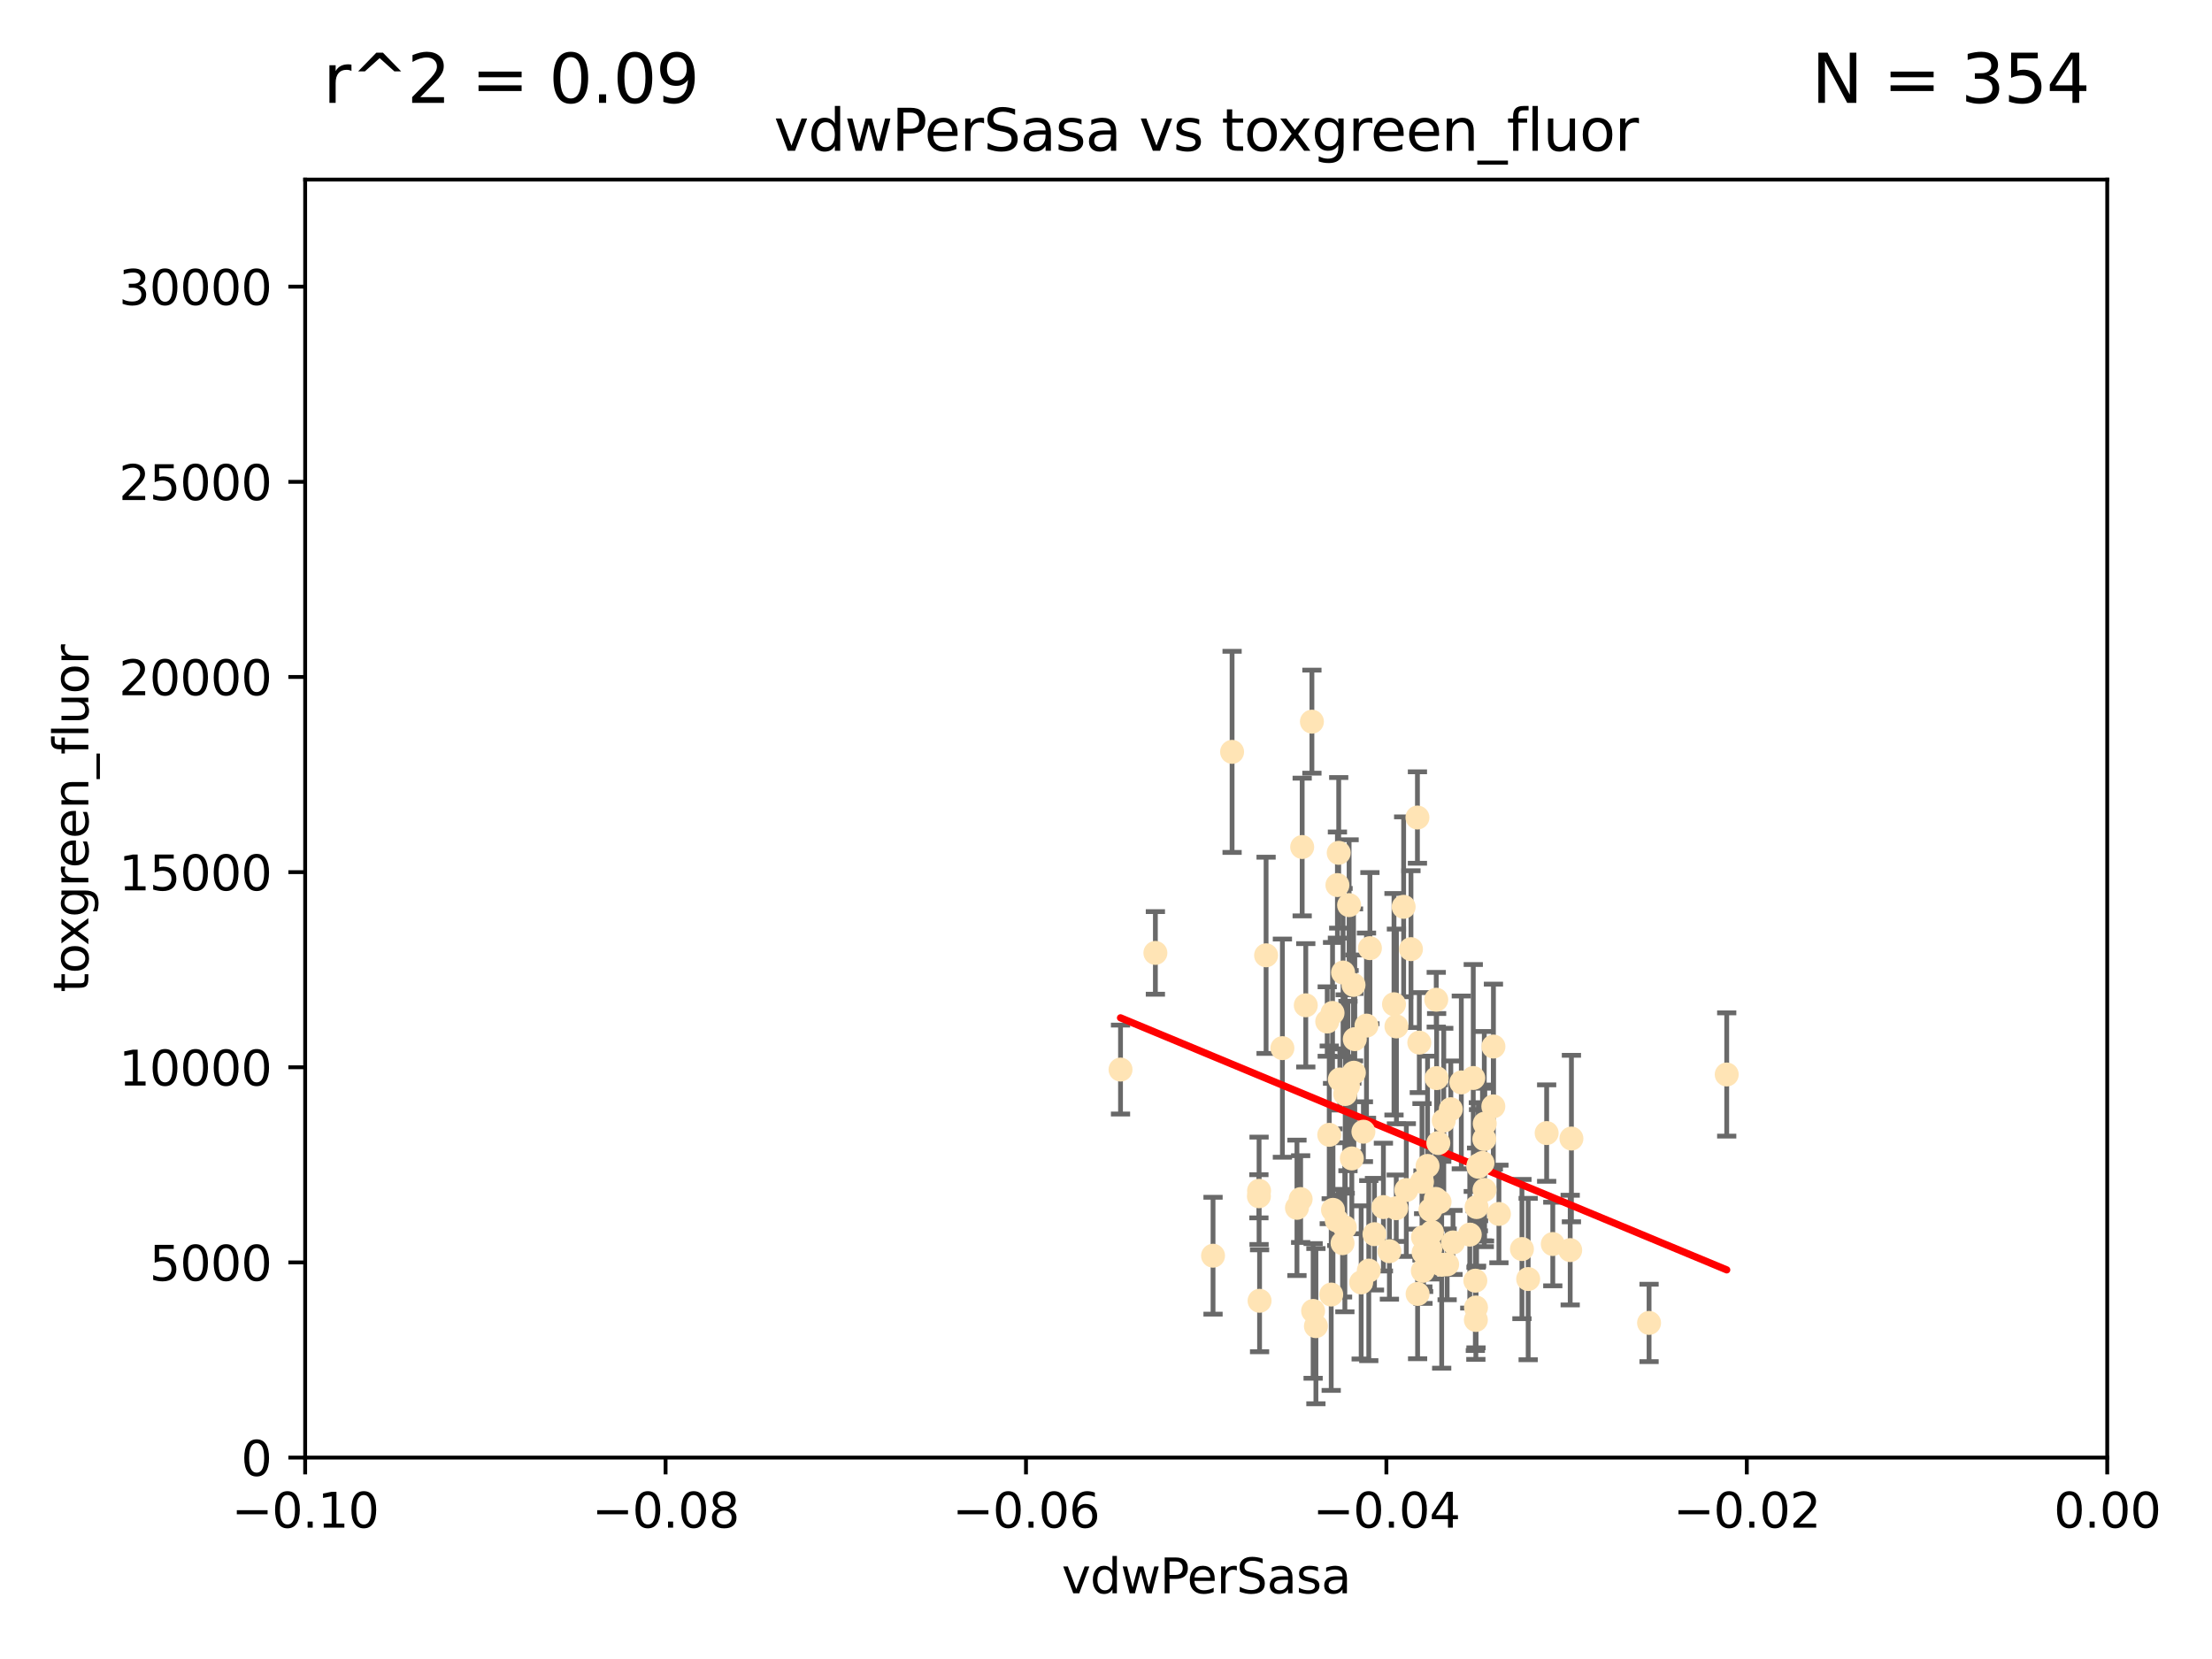 <?xml version="1.0" encoding="utf-8" standalone="no"?>
<!DOCTYPE svg PUBLIC "-//W3C//DTD SVG 1.1//EN"
  "http://www.w3.org/Graphics/SVG/1.1/DTD/svg11.dtd">
<svg xmlns:xlink="http://www.w3.org/1999/xlink" width="460.8pt" height="345.6pt" viewBox="0 0 460.8 345.6" xmlns="http://www.w3.org/2000/svg" version="1.1">
 <defs>
  <style type="text/css">*{stroke-linejoin: round; stroke-linecap: butt}</style>
 </defs>
 <g id="figure_1">
  <g id="patch_1">
   <path d="M 0 345.6 
L 460.8 345.6 
L 460.8 0 
L 0 0 
z
" style="fill: #ffffff"/>
  </g>
  <g id="axes_1">
   <g id="patch_2">
    <path d="M 63.571 303.64 
L 438.975 303.64 
L 438.975 37.411 
L 63.571 37.411 
z
" style="fill: #ffffff"/>
   </g>
   <g id="PathCollection_1">
    <defs>
     <path id="mb7c73a2ee9" d="M 0 1.118 
C 0.297 1.118 0.581 1 0.791 0.791 
C 1 0.581 1.118 0.297 1.118 0 
C 1.118 -0.297 1 -0.581 0.791 -0.791 
C 0.581 -1 0.297 -1.118 0 -1.118 
C -0.297 -1.118 -0.581 -1 -0.791 -0.791 
C -1 -0.581 -1.118 -0.297 -1.118 0 
C -1.118 0.297 -1 0.581 -0.791 0.791 
C -0.581 1 -0.297 1.118 0 1.118 
z
" style="stroke: #ffe4b5"/>
    </defs>
    <g clip-path="url(#p55a7adec8a)">
     <use xlink:href="#mb7c73a2ee9" x="282.036" y="223.464" style="fill: #ffe4b5; stroke: #ffe4b5"/>
     <use xlink:href="#mb7c73a2ee9" x="270.947" y="249.791" style="fill: #ffe4b5; stroke: #ffe4b5"/>
     <use xlink:href="#mb7c73a2ee9" x="276.486" y="212.802" style="fill: #ffe4b5; stroke: #ffe4b5"/>
     <use xlink:href="#mb7c73a2ee9" x="279.113" y="224.873" style="fill: #ffe4b5; stroke: #ffe4b5"/>
     <use xlink:href="#mb7c73a2ee9" x="302.231" y="231.067" style="fill: #ffe4b5; stroke: #ffe4b5"/>
     <use xlink:href="#mb7c73a2ee9" x="277.595" y="211.01" style="fill: #ffe4b5; stroke: #ffe4b5"/>
     <use xlink:href="#mb7c73a2ee9" x="280.234" y="227.903" style="fill: #ffe4b5; stroke: #ffe4b5"/>
     <use xlink:href="#mb7c73a2ee9" x="271.268" y="176.45" style="fill: #ffe4b5; stroke: #ffe4b5"/>
     <use xlink:href="#mb7c73a2ee9" x="285.38" y="197.518" style="fill: #ffe4b5; stroke: #ffe4b5"/>
     <use xlink:href="#mb7c73a2ee9" x="280.806" y="226.23" style="fill: #ffe4b5; stroke: #ffe4b5"/>
     <use xlink:href="#mb7c73a2ee9" x="299.197" y="208.258" style="fill: #ffe4b5; stroke: #ffe4b5"/>
     <use xlink:href="#mb7c73a2ee9" x="285.142" y="264.692" style="fill: #ffe4b5; stroke: #ffe4b5"/>
     <use xlink:href="#mb7c73a2ee9" x="262.392" y="270.979" style="fill: #ffe4b5; stroke: #ffe4b5"/>
     <use xlink:href="#mb7c73a2ee9" x="277.685" y="252.033" style="fill: #ffe4b5; stroke: #ffe4b5"/>
     <use xlink:href="#mb7c73a2ee9" x="281.045" y="188.554" style="fill: #ffe4b5; stroke: #ffe4b5"/>
     <use xlink:href="#mb7c73a2ee9" x="278.879" y="177.661" style="fill: #ffe4b5; stroke: #ffe4b5"/>
     <use xlink:href="#mb7c73a2ee9" x="262.287" y="248.068" style="fill: #ffe4b5; stroke: #ffe4b5"/>
     <use xlink:href="#mb7c73a2ee9" x="280.161" y="255.665" style="fill: #ffe4b5; stroke: #ffe4b5"/>
     <use xlink:href="#mb7c73a2ee9" x="296.433" y="257.718" style="fill: #ffe4b5; stroke: #ffe4b5"/>
     <use xlink:href="#mb7c73a2ee9" x="307.598" y="251.455" style="fill: #ffe4b5; stroke: #ffe4b5"/>
     <use xlink:href="#mb7c73a2ee9" x="300.331" y="263.475" style="fill: #ffe4b5; stroke: #ffe4b5"/>
     <use xlink:href="#mb7c73a2ee9" x="297.982" y="252.047" style="fill: #ffe4b5; stroke: #ffe4b5"/>
     <use xlink:href="#mb7c73a2ee9" x="278.61" y="184.376" style="fill: #ffe4b5; stroke: #ffe4b5"/>
     <use xlink:href="#mb7c73a2ee9" x="240.689" y="198.51" style="fill: #ffe4b5; stroke: #ffe4b5"/>
     <use xlink:href="#mb7c73a2ee9" x="304.418" y="225.488" style="fill: #ffe4b5; stroke: #ffe4b5"/>
     <use xlink:href="#mb7c73a2ee9" x="296.227" y="246.202" style="fill: #ffe4b5; stroke: #ffe4b5"/>
     <use xlink:href="#mb7c73a2ee9" x="295.668" y="217.195" style="fill: #ffe4b5; stroke: #ffe4b5"/>
     <use xlink:href="#mb7c73a2ee9" x="263.75" y="199.008" style="fill: #ffe4b5; stroke: #ffe4b5"/>
     <use xlink:href="#mb7c73a2ee9" x="288.189" y="251.458" style="fill: #ffe4b5; stroke: #ffe4b5"/>
     <use xlink:href="#mb7c73a2ee9" x="309.251" y="247.882" style="fill: #ffe4b5; stroke: #ffe4b5"/>
     <use xlink:href="#mb7c73a2ee9" x="299.887" y="250.374" style="fill: #ffe4b5; stroke: #ffe4b5"/>
     <use xlink:href="#mb7c73a2ee9" x="311.111" y="218.013" style="fill: #ffe4b5; stroke: #ffe4b5"/>
     <use xlink:href="#mb7c73a2ee9" x="297.387" y="242.885" style="fill: #ffe4b5; stroke: #ffe4b5"/>
     <use xlink:href="#mb7c73a2ee9" x="299.63" y="238.115" style="fill: #ffe4b5; stroke: #ffe4b5"/>
     <use xlink:href="#mb7c73a2ee9" x="281.61" y="241.324" style="fill: #ffe4b5; stroke: #ffe4b5"/>
     <use xlink:href="#mb7c73a2ee9" x="278.469" y="254.237" style="fill: #ffe4b5; stroke: #ffe4b5"/>
     <use xlink:href="#mb7c73a2ee9" x="296.402" y="264.738" style="fill: #ffe4b5; stroke: #ffe4b5"/>
     <use xlink:href="#mb7c73a2ee9" x="284.023" y="235.752" style="fill: #ffe4b5; stroke: #ffe4b5"/>
     <use xlink:href="#mb7c73a2ee9" x="273.296" y="150.334" style="fill: #ffe4b5; stroke: #ffe4b5"/>
     <use xlink:href="#mb7c73a2ee9" x="290.902" y="213.825" style="fill: #ffe4b5; stroke: #ffe4b5"/>
     <use xlink:href="#mb7c73a2ee9" x="292.961" y="247.907" style="fill: #ffe4b5; stroke: #ffe4b5"/>
     <use xlink:href="#mb7c73a2ee9" x="309.206" y="237.288" style="fill: #ffe4b5; stroke: #ffe4b5"/>
     <use xlink:href="#mb7c73a2ee9" x="295.278" y="170.305" style="fill: #ffe4b5; stroke: #ffe4b5"/>
     <use xlink:href="#mb7c73a2ee9" x="306.18" y="257.194" style="fill: #ffe4b5; stroke: #ffe4b5"/>
     <use xlink:href="#mb7c73a2ee9" x="233.425" y="222.809" style="fill: #ffe4b5; stroke: #ffe4b5"/>
     <use xlink:href="#mb7c73a2ee9" x="282.226" y="216.473" style="fill: #ffe4b5; stroke: #ffe4b5"/>
     <use xlink:href="#mb7c73a2ee9" x="274.129" y="276.261" style="fill: #ffe4b5; stroke: #ffe4b5"/>
     <use xlink:href="#mb7c73a2ee9" x="290.396" y="209.201" style="fill: #ffe4b5; stroke: #ffe4b5"/>
     <use xlink:href="#mb7c73a2ee9" x="277.316" y="269.678" style="fill: #ffe4b5; stroke: #ffe4b5"/>
     <use xlink:href="#mb7c73a2ee9" x="286.329" y="257.103" style="fill: #ffe4b5; stroke: #ffe4b5"/>
     <use xlink:href="#mb7c73a2ee9" x="295.312" y="269.55" style="fill: #ffe4b5; stroke: #ffe4b5"/>
     <use xlink:href="#mb7c73a2ee9" x="308.83" y="242.263" style="fill: #ffe4b5; stroke: #ffe4b5"/>
     <use xlink:href="#mb7c73a2ee9" x="307.968" y="243.055" style="fill: #ffe4b5; stroke: #ffe4b5"/>
     <use xlink:href="#mb7c73a2ee9" x="302.689" y="258.822" style="fill: #ffe4b5; stroke: #ffe4b5"/>
     <use xlink:href="#mb7c73a2ee9" x="252.698" y="261.588" style="fill: #ffe4b5; stroke: #ffe4b5"/>
     <use xlink:href="#mb7c73a2ee9" x="309.302" y="234.075" style="fill: #ffe4b5; stroke: #ffe4b5"/>
     <use xlink:href="#mb7c73a2ee9" x="306.909" y="224.564" style="fill: #ffe4b5; stroke: #ffe4b5"/>
     <use xlink:href="#mb7c73a2ee9" x="290.866" y="251.692" style="fill: #ffe4b5; stroke: #ffe4b5"/>
     <use xlink:href="#mb7c73a2ee9" x="283.557" y="267.149" style="fill: #ffe4b5; stroke: #ffe4b5"/>
     <use xlink:href="#mb7c73a2ee9" x="299.276" y="224.589" style="fill: #ffe4b5; stroke: #ffe4b5"/>
     <use xlink:href="#mb7c73a2ee9" x="327.1" y="260.418" style="fill: #ffe4b5; stroke: #ffe4b5"/>
     <use xlink:href="#mb7c73a2ee9" x="267.148" y="218.347" style="fill: #ffe4b5; stroke: #ffe4b5"/>
     <use xlink:href="#mb7c73a2ee9" x="297.947" y="260.168" style="fill: #ffe4b5; stroke: #ffe4b5"/>
     <use xlink:href="#mb7c73a2ee9" x="307.477" y="272.377" style="fill: #ffe4b5; stroke: #ffe4b5"/>
     <use xlink:href="#mb7c73a2ee9" x="296.568" y="260.939" style="fill: #ffe4b5; stroke: #ffe4b5"/>
     <use xlink:href="#mb7c73a2ee9" x="292.406" y="188.907" style="fill: #ffe4b5; stroke: #ffe4b5"/>
     <use xlink:href="#mb7c73a2ee9" x="308.006" y="242.731" style="fill: #ffe4b5; stroke: #ffe4b5"/>
     <use xlink:href="#mb7c73a2ee9" x="317.049" y="260.2" style="fill: #ffe4b5; stroke: #ffe4b5"/>
     <use xlink:href="#mb7c73a2ee9" x="281.963" y="205.175" style="fill: #ffe4b5; stroke: #ffe4b5"/>
     <use xlink:href="#mb7c73a2ee9" x="279.679" y="258.979" style="fill: #ffe4b5; stroke: #ffe4b5"/>
     <use xlink:href="#mb7c73a2ee9" x="301.464" y="263.39" style="fill: #ffe4b5; stroke: #ffe4b5"/>
     <use xlink:href="#mb7c73a2ee9" x="359.707" y="223.836" style="fill: #ffe4b5; stroke: #ffe4b5"/>
     <use xlink:href="#mb7c73a2ee9" x="307.341" y="266.787" style="fill: #ffe4b5; stroke: #ffe4b5"/>
     <use xlink:href="#mb7c73a2ee9" x="327.356" y="237.179" style="fill: #ffe4b5; stroke: #ffe4b5"/>
     <use xlink:href="#mb7c73a2ee9" x="289.439" y="260.652" style="fill: #ffe4b5; stroke: #ffe4b5"/>
     <use xlink:href="#mb7c73a2ee9" x="284.665" y="213.654" style="fill: #ffe4b5; stroke: #ffe4b5"/>
     <use xlink:href="#mb7c73a2ee9" x="298.297" y="256.674" style="fill: #ffe4b5; stroke: #ffe4b5"/>
     <use xlink:href="#mb7c73a2ee9" x="270.18" y="251.615" style="fill: #ffe4b5; stroke: #ffe4b5"/>
     <use xlink:href="#mb7c73a2ee9" x="272.018" y="209.421" style="fill: #ffe4b5; stroke: #ffe4b5"/>
     <use xlink:href="#mb7c73a2ee9" x="256.666" y="156.625" style="fill: #ffe4b5; stroke: #ffe4b5"/>
     <use xlink:href="#mb7c73a2ee9" x="312.252" y="252.889" style="fill: #ffe4b5; stroke: #ffe4b5"/>
     <use xlink:href="#mb7c73a2ee9" x="323.474" y="259.156" style="fill: #ffe4b5; stroke: #ffe4b5"/>
     <use xlink:href="#mb7c73a2ee9" x="299.099" y="249.756" style="fill: #ffe4b5; stroke: #ffe4b5"/>
     <use xlink:href="#mb7c73a2ee9" x="293.929" y="197.723" style="fill: #ffe4b5; stroke: #ffe4b5"/>
     <use xlink:href="#mb7c73a2ee9" x="322.196" y="236.039" style="fill: #ffe4b5; stroke: #ffe4b5"/>
     <use xlink:href="#mb7c73a2ee9" x="343.531" y="275.586" style="fill: #ffe4b5; stroke: #ffe4b5"/>
     <use xlink:href="#mb7c73a2ee9" x="273.549" y="273.091" style="fill: #ffe4b5; stroke: #ffe4b5"/>
     <use xlink:href="#mb7c73a2ee9" x="318.346" y="266.448" style="fill: #ffe4b5; stroke: #ffe4b5"/>
     <use xlink:href="#mb7c73a2ee9" x="262.253" y="249.204" style="fill: #ffe4b5; stroke: #ffe4b5"/>
     <use xlink:href="#mb7c73a2ee9" x="311.087" y="230.478" style="fill: #ffe4b5; stroke: #ffe4b5"/>
     <use xlink:href="#mb7c73a2ee9" x="307.449" y="274.972" style="fill: #ffe4b5; stroke: #ffe4b5"/>
     <use xlink:href="#mb7c73a2ee9" x="279.786" y="202.594" style="fill: #ffe4b5; stroke: #ffe4b5"/>
     <use xlink:href="#mb7c73a2ee9" x="300.761" y="233.435" style="fill: #ffe4b5; stroke: #ffe4b5"/>
     <use xlink:href="#mb7c73a2ee9" x="276.908" y="236.407" style="fill: #ffe4b5; stroke: #ffe4b5"/>
    </g>
   </g>
   <g id="matplotlib.axis_1">
    <g id="xtick_1">
     <g id="line2d_1">
      <defs>
       <path id="mb4b290fd91" d="M 0 0 
L 0 3.5 
" style="stroke: #000000; stroke-width: 0.8"/>
      </defs>
      <g>
       <use xlink:href="#mb4b290fd91" x="63.571" y="303.64" style="stroke: #000000; stroke-width: 0.8"/>
      </g>
     </g>
     <g id="text_1">
      <!-- −0.10 -->
      <g transform="translate(48.249 318.238)scale(0.1 -0.1)">
       <defs>
        <path id="DejaVuSans-2212" d="M 678 2272 
L 4684 2272 
L 4684 1741 
L 678 1741 
L 678 2272 
z
" transform="scale(0.016)"/>
        <path id="DejaVuSans-30" d="M 2034 4250 
Q 1547 4250 1301 3770 
Q 1056 3291 1056 2328 
Q 1056 1369 1301 889 
Q 1547 409 2034 409 
Q 2525 409 2770 889 
Q 3016 1369 3016 2328 
Q 3016 3291 2770 3770 
Q 2525 4250 2034 4250 
z
M 2034 4750 
Q 2819 4750 3233 4129 
Q 3647 3509 3647 2328 
Q 3647 1150 3233 529 
Q 2819 -91 2034 -91 
Q 1250 -91 836 529 
Q 422 1150 422 2328 
Q 422 3509 836 4129 
Q 1250 4750 2034 4750 
z
" transform="scale(0.016)"/>
        <path id="DejaVuSans-2e" d="M 684 794 
L 1344 794 
L 1344 0 
L 684 0 
L 684 794 
z
" transform="scale(0.016)"/>
        <path id="DejaVuSans-31" d="M 794 531 
L 1825 531 
L 1825 4091 
L 703 3866 
L 703 4441 
L 1819 4666 
L 2450 4666 
L 2450 531 
L 3481 531 
L 3481 0 
L 794 0 
L 794 531 
z
" transform="scale(0.016)"/>
       </defs>
       <use xlink:href="#DejaVuSans-2212"/>
       <use xlink:href="#DejaVuSans-30" x="83.789"/>
       <use xlink:href="#DejaVuSans-2e" x="147.412"/>
       <use xlink:href="#DejaVuSans-31" x="179.199"/>
       <use xlink:href="#DejaVuSans-30" x="242.822"/>
      </g>
     </g>
    </g>
    <g id="xtick_2">
     <g id="line2d_2">
      <g>
       <use xlink:href="#mb4b290fd91" x="138.652" y="303.64" style="stroke: #000000; stroke-width: 0.8"/>
      </g>
     </g>
     <g id="text_2">
      <!-- −0.08 -->
      <g transform="translate(123.329 318.238)scale(0.1 -0.1)">
       <defs>
        <path id="DejaVuSans-38" d="M 2034 2216 
Q 1584 2216 1326 1975 
Q 1069 1734 1069 1313 
Q 1069 891 1326 650 
Q 1584 409 2034 409 
Q 2484 409 2743 651 
Q 3003 894 3003 1313 
Q 3003 1734 2745 1975 
Q 2488 2216 2034 2216 
z
M 1403 2484 
Q 997 2584 770 2862 
Q 544 3141 544 3541 
Q 544 4100 942 4425 
Q 1341 4750 2034 4750 
Q 2731 4750 3128 4425 
Q 3525 4100 3525 3541 
Q 3525 3141 3298 2862 
Q 3072 2584 2669 2484 
Q 3125 2378 3379 2068 
Q 3634 1759 3634 1313 
Q 3634 634 3220 271 
Q 2806 -91 2034 -91 
Q 1263 -91 848 271 
Q 434 634 434 1313 
Q 434 1759 690 2068 
Q 947 2378 1403 2484 
z
M 1172 3481 
Q 1172 3119 1398 2916 
Q 1625 2713 2034 2713 
Q 2441 2713 2670 2916 
Q 2900 3119 2900 3481 
Q 2900 3844 2670 4047 
Q 2441 4250 2034 4250 
Q 1625 4250 1398 4047 
Q 1172 3844 1172 3481 
z
" transform="scale(0.016)"/>
       </defs>
       <use xlink:href="#DejaVuSans-2212"/>
       <use xlink:href="#DejaVuSans-30" x="83.789"/>
       <use xlink:href="#DejaVuSans-2e" x="147.412"/>
       <use xlink:href="#DejaVuSans-30" x="179.199"/>
       <use xlink:href="#DejaVuSans-38" x="242.822"/>
      </g>
     </g>
    </g>
    <g id="xtick_3">
     <g id="line2d_3">
      <g>
       <use xlink:href="#mb4b290fd91" x="213.733" y="303.64" style="stroke: #000000; stroke-width: 0.8"/>
      </g>
     </g>
     <g id="text_3">
      <!-- −0.06 -->
      <g transform="translate(198.41 318.238)scale(0.1 -0.1)">
       <defs>
        <path id="DejaVuSans-36" d="M 2113 2584 
Q 1688 2584 1439 2293 
Q 1191 2003 1191 1497 
Q 1191 994 1439 701 
Q 1688 409 2113 409 
Q 2538 409 2786 701 
Q 3034 994 3034 1497 
Q 3034 2003 2786 2293 
Q 2538 2584 2113 2584 
z
M 3366 4563 
L 3366 3988 
Q 3128 4100 2886 4159 
Q 2644 4219 2406 4219 
Q 1781 4219 1451 3797 
Q 1122 3375 1075 2522 
Q 1259 2794 1537 2939 
Q 1816 3084 2150 3084 
Q 2853 3084 3261 2657 
Q 3669 2231 3669 1497 
Q 3669 778 3244 343 
Q 2819 -91 2113 -91 
Q 1303 -91 875 529 
Q 447 1150 447 2328 
Q 447 3434 972 4092 
Q 1497 4750 2381 4750 
Q 2619 4750 2861 4703 
Q 3103 4656 3366 4563 
z
" transform="scale(0.016)"/>
       </defs>
       <use xlink:href="#DejaVuSans-2212"/>
       <use xlink:href="#DejaVuSans-30" x="83.789"/>
       <use xlink:href="#DejaVuSans-2e" x="147.412"/>
       <use xlink:href="#DejaVuSans-30" x="179.199"/>
       <use xlink:href="#DejaVuSans-36" x="242.822"/>
      </g>
     </g>
    </g>
    <g id="xtick_4">
     <g id="line2d_4">
      <g>
       <use xlink:href="#mb4b290fd91" x="288.813" y="303.64" style="stroke: #000000; stroke-width: 0.8"/>
      </g>
     </g>
     <g id="text_4">
      <!-- −0.04 -->
      <g transform="translate(273.491 318.238)scale(0.1 -0.1)">
       <defs>
        <path id="DejaVuSans-34" d="M 2419 4116 
L 825 1625 
L 2419 1625 
L 2419 4116 
z
M 2253 4666 
L 3047 4666 
L 3047 1625 
L 3713 1625 
L 3713 1100 
L 3047 1100 
L 3047 0 
L 2419 0 
L 2419 1100 
L 313 1100 
L 313 1709 
L 2253 4666 
z
" transform="scale(0.016)"/>
       </defs>
       <use xlink:href="#DejaVuSans-2212"/>
       <use xlink:href="#DejaVuSans-30" x="83.789"/>
       <use xlink:href="#DejaVuSans-2e" x="147.412"/>
       <use xlink:href="#DejaVuSans-30" x="179.199"/>
       <use xlink:href="#DejaVuSans-34" x="242.822"/>
      </g>
     </g>
    </g>
    <g id="xtick_5">
     <g id="line2d_5">
      <g>
       <use xlink:href="#mb4b290fd91" x="363.894" y="303.64" style="stroke: #000000; stroke-width: 0.8"/>
      </g>
     </g>
     <g id="text_5">
      <!-- −0.02 -->
      <g transform="translate(348.572 318.238)scale(0.1 -0.1)">
       <defs>
        <path id="DejaVuSans-32" d="M 1228 531 
L 3431 531 
L 3431 0 
L 469 0 
L 469 531 
Q 828 903 1448 1529 
Q 2069 2156 2228 2338 
Q 2531 2678 2651 2914 
Q 2772 3150 2772 3378 
Q 2772 3750 2511 3984 
Q 2250 4219 1831 4219 
Q 1534 4219 1204 4116 
Q 875 4013 500 3803 
L 500 4441 
Q 881 4594 1212 4672 
Q 1544 4750 1819 4750 
Q 2544 4750 2975 4387 
Q 3406 4025 3406 3419 
Q 3406 3131 3298 2873 
Q 3191 2616 2906 2266 
Q 2828 2175 2409 1742 
Q 1991 1309 1228 531 
z
" transform="scale(0.016)"/>
       </defs>
       <use xlink:href="#DejaVuSans-2212"/>
       <use xlink:href="#DejaVuSans-30" x="83.789"/>
       <use xlink:href="#DejaVuSans-2e" x="147.412"/>
       <use xlink:href="#DejaVuSans-30" x="179.199"/>
       <use xlink:href="#DejaVuSans-32" x="242.822"/>
      </g>
     </g>
    </g>
    <g id="xtick_6">
     <g id="line2d_6">
      <g>
       <use xlink:href="#mb4b290fd91" x="438.975" y="303.64" style="stroke: #000000; stroke-width: 0.8"/>
      </g>
     </g>
     <g id="text_6">
      <!-- 0.00 -->
      <g transform="translate(427.842 318.238)scale(0.1 -0.1)">
       <use xlink:href="#DejaVuSans-30"/>
       <use xlink:href="#DejaVuSans-2e" x="63.623"/>
       <use xlink:href="#DejaVuSans-30" x="95.41"/>
       <use xlink:href="#DejaVuSans-30" x="159.033"/>
      </g>
     </g>
    </g>
    <g id="text_7">
     <!-- vdwPerSasa -->
     <g transform="translate(221.178 331.917)scale(0.1 -0.1)">
      <defs>
       <path id="DejaVuSans-76" d="M 191 3500 
L 800 3500 
L 1894 563 
L 2988 3500 
L 3597 3500 
L 2284 0 
L 1503 0 
L 191 3500 
z
" transform="scale(0.016)"/>
       <path id="DejaVuSans-64" d="M 2906 2969 
L 2906 4863 
L 3481 4863 
L 3481 0 
L 2906 0 
L 2906 525 
Q 2725 213 2448 61 
Q 2172 -91 1784 -91 
Q 1150 -91 751 415 
Q 353 922 353 1747 
Q 353 2572 751 3078 
Q 1150 3584 1784 3584 
Q 2172 3584 2448 3432 
Q 2725 3281 2906 2969 
z
M 947 1747 
Q 947 1113 1208 752 
Q 1469 391 1925 391 
Q 2381 391 2643 752 
Q 2906 1113 2906 1747 
Q 2906 2381 2643 2742 
Q 2381 3103 1925 3103 
Q 1469 3103 1208 2742 
Q 947 2381 947 1747 
z
" transform="scale(0.016)"/>
       <path id="DejaVuSans-77" d="M 269 3500 
L 844 3500 
L 1563 769 
L 2278 3500 
L 2956 3500 
L 3675 769 
L 4391 3500 
L 4966 3500 
L 4050 0 
L 3372 0 
L 2619 2869 
L 1863 0 
L 1184 0 
L 269 3500 
z
" transform="scale(0.016)"/>
       <path id="DejaVuSans-50" d="M 1259 4147 
L 1259 2394 
L 2053 2394 
Q 2494 2394 2734 2622 
Q 2975 2850 2975 3272 
Q 2975 3691 2734 3919 
Q 2494 4147 2053 4147 
L 1259 4147 
z
M 628 4666 
L 2053 4666 
Q 2838 4666 3239 4311 
Q 3641 3956 3641 3272 
Q 3641 2581 3239 2228 
Q 2838 1875 2053 1875 
L 1259 1875 
L 1259 0 
L 628 0 
L 628 4666 
z
" transform="scale(0.016)"/>
       <path id="DejaVuSans-65" d="M 3597 1894 
L 3597 1613 
L 953 1613 
Q 991 1019 1311 708 
Q 1631 397 2203 397 
Q 2534 397 2845 478 
Q 3156 559 3463 722 
L 3463 178 
Q 3153 47 2828 -22 
Q 2503 -91 2169 -91 
Q 1331 -91 842 396 
Q 353 884 353 1716 
Q 353 2575 817 3079 
Q 1281 3584 2069 3584 
Q 2775 3584 3186 3129 
Q 3597 2675 3597 1894 
z
M 3022 2063 
Q 3016 2534 2758 2815 
Q 2500 3097 2075 3097 
Q 1594 3097 1305 2825 
Q 1016 2553 972 2059 
L 3022 2063 
z
" transform="scale(0.016)"/>
       <path id="DejaVuSans-72" d="M 2631 2963 
Q 2534 3019 2420 3045 
Q 2306 3072 2169 3072 
Q 1681 3072 1420 2755 
Q 1159 2438 1159 1844 
L 1159 0 
L 581 0 
L 581 3500 
L 1159 3500 
L 1159 2956 
Q 1341 3275 1631 3429 
Q 1922 3584 2338 3584 
Q 2397 3584 2469 3576 
Q 2541 3569 2628 3553 
L 2631 2963 
z
" transform="scale(0.016)"/>
       <path id="DejaVuSans-53" d="M 3425 4513 
L 3425 3897 
Q 3066 4069 2747 4153 
Q 2428 4238 2131 4238 
Q 1616 4238 1336 4038 
Q 1056 3838 1056 3469 
Q 1056 3159 1242 3001 
Q 1428 2844 1947 2747 
L 2328 2669 
Q 3034 2534 3370 2195 
Q 3706 1856 3706 1288 
Q 3706 609 3251 259 
Q 2797 -91 1919 -91 
Q 1588 -91 1214 -16 
Q 841 59 441 206 
L 441 856 
Q 825 641 1194 531 
Q 1563 422 1919 422 
Q 2459 422 2753 634 
Q 3047 847 3047 1241 
Q 3047 1584 2836 1778 
Q 2625 1972 2144 2069 
L 1759 2144 
Q 1053 2284 737 2584 
Q 422 2884 422 3419 
Q 422 4038 858 4394 
Q 1294 4750 2059 4750 
Q 2388 4750 2728 4690 
Q 3069 4631 3425 4513 
z
" transform="scale(0.016)"/>
       <path id="DejaVuSans-61" d="M 2194 1759 
Q 1497 1759 1228 1600 
Q 959 1441 959 1056 
Q 959 750 1161 570 
Q 1363 391 1709 391 
Q 2188 391 2477 730 
Q 2766 1069 2766 1631 
L 2766 1759 
L 2194 1759 
z
M 3341 1997 
L 3341 0 
L 2766 0 
L 2766 531 
Q 2569 213 2275 61 
Q 1981 -91 1556 -91 
Q 1019 -91 701 211 
Q 384 513 384 1019 
Q 384 1609 779 1909 
Q 1175 2209 1959 2209 
L 2766 2209 
L 2766 2266 
Q 2766 2663 2505 2880 
Q 2244 3097 1772 3097 
Q 1472 3097 1187 3025 
Q 903 2953 641 2809 
L 641 3341 
Q 956 3463 1253 3523 
Q 1550 3584 1831 3584 
Q 2591 3584 2966 3190 
Q 3341 2797 3341 1997 
z
" transform="scale(0.016)"/>
       <path id="DejaVuSans-73" d="M 2834 3397 
L 2834 2853 
Q 2591 2978 2328 3040 
Q 2066 3103 1784 3103 
Q 1356 3103 1142 2972 
Q 928 2841 928 2578 
Q 928 2378 1081 2264 
Q 1234 2150 1697 2047 
L 1894 2003 
Q 2506 1872 2764 1633 
Q 3022 1394 3022 966 
Q 3022 478 2636 193 
Q 2250 -91 1575 -91 
Q 1294 -91 989 -36 
Q 684 19 347 128 
L 347 722 
Q 666 556 975 473 
Q 1284 391 1588 391 
Q 1994 391 2212 530 
Q 2431 669 2431 922 
Q 2431 1156 2273 1281 
Q 2116 1406 1581 1522 
L 1381 1569 
Q 847 1681 609 1914 
Q 372 2147 372 2553 
Q 372 3047 722 3315 
Q 1072 3584 1716 3584 
Q 2034 3584 2315 3537 
Q 2597 3491 2834 3397 
z
" transform="scale(0.016)"/>
      </defs>
      <use xlink:href="#DejaVuSans-76"/>
      <use xlink:href="#DejaVuSans-64" x="59.18"/>
      <use xlink:href="#DejaVuSans-77" x="122.656"/>
      <use xlink:href="#DejaVuSans-50" x="204.443"/>
      <use xlink:href="#DejaVuSans-65" x="261.121"/>
      <use xlink:href="#DejaVuSans-72" x="322.645"/>
      <use xlink:href="#DejaVuSans-53" x="363.758"/>
      <use xlink:href="#DejaVuSans-61" x="427.234"/>
      <use xlink:href="#DejaVuSans-73" x="488.514"/>
      <use xlink:href="#DejaVuSans-61" x="540.613"/>
     </g>
    </g>
   </g>
   <g id="matplotlib.axis_2">
    <g id="ytick_1">
     <g id="line2d_7">
      <defs>
       <path id="m610dc2cd9d" d="M 0 0 
L -3.5 0 
" style="stroke: #000000; stroke-width: 0.8"/>
      </defs>
      <g>
       <use xlink:href="#m610dc2cd9d" x="63.571" y="303.64" style="stroke: #000000; stroke-width: 0.8"/>
      </g>
     </g>
     <g id="text_8">
      <!-- 0 -->
      <g transform="translate(50.209 307.439)scale(0.1 -0.1)">
       <use xlink:href="#DejaVuSans-30"/>
      </g>
     </g>
    </g>
    <g id="ytick_2">
     <g id="line2d_8">
      <g>
       <use xlink:href="#m610dc2cd9d" x="63.571" y="262.986" style="stroke: #000000; stroke-width: 0.8"/>
      </g>
     </g>
     <g id="text_9">
      <!-- 5000 -->
      <g transform="translate(31.121 266.786)scale(0.1 -0.1)">
       <defs>
        <path id="DejaVuSans-35" d="M 691 4666 
L 3169 4666 
L 3169 4134 
L 1269 4134 
L 1269 2991 
Q 1406 3038 1543 3061 
Q 1681 3084 1819 3084 
Q 2600 3084 3056 2656 
Q 3513 2228 3513 1497 
Q 3513 744 3044 326 
Q 2575 -91 1722 -91 
Q 1428 -91 1123 -41 
Q 819 9 494 109 
L 494 744 
Q 775 591 1075 516 
Q 1375 441 1709 441 
Q 2250 441 2565 725 
Q 2881 1009 2881 1497 
Q 2881 1984 2565 2268 
Q 2250 2553 1709 2553 
Q 1456 2553 1204 2497 
Q 953 2441 691 2322 
L 691 4666 
z
" transform="scale(0.016)"/>
       </defs>
       <use xlink:href="#DejaVuSans-35"/>
       <use xlink:href="#DejaVuSans-30" x="63.623"/>
       <use xlink:href="#DejaVuSans-30" x="127.246"/>
       <use xlink:href="#DejaVuSans-30" x="190.869"/>
      </g>
     </g>
    </g>
    <g id="ytick_3">
     <g id="line2d_9">
      <g>
       <use xlink:href="#m610dc2cd9d" x="63.571" y="222.333" style="stroke: #000000; stroke-width: 0.8"/>
      </g>
     </g>
     <g id="text_10">
      <!-- 10000 -->
      <g transform="translate(24.759 226.132)scale(0.1 -0.1)">
       <use xlink:href="#DejaVuSans-31"/>
       <use xlink:href="#DejaVuSans-30" x="63.623"/>
       <use xlink:href="#DejaVuSans-30" x="127.246"/>
       <use xlink:href="#DejaVuSans-30" x="190.869"/>
       <use xlink:href="#DejaVuSans-30" x="254.492"/>
      </g>
     </g>
    </g>
    <g id="ytick_4">
     <g id="line2d_10">
      <g>
       <use xlink:href="#m610dc2cd9d" x="63.571" y="181.679" style="stroke: #000000; stroke-width: 0.8"/>
      </g>
     </g>
     <g id="text_11">
      <!-- 15000 -->
      <g transform="translate(24.759 185.478)scale(0.1 -0.1)">
       <use xlink:href="#DejaVuSans-31"/>
       <use xlink:href="#DejaVuSans-35" x="63.623"/>
       <use xlink:href="#DejaVuSans-30" x="127.246"/>
       <use xlink:href="#DejaVuSans-30" x="190.869"/>
       <use xlink:href="#DejaVuSans-30" x="254.492"/>
      </g>
     </g>
    </g>
    <g id="ytick_5">
     <g id="line2d_11">
      <g>
       <use xlink:href="#m610dc2cd9d" x="63.571" y="141.026" style="stroke: #000000; stroke-width: 0.8"/>
      </g>
     </g>
     <g id="text_12">
      <!-- 20000 -->
      <g transform="translate(24.759 144.825)scale(0.1 -0.1)">
       <use xlink:href="#DejaVuSans-32"/>
       <use xlink:href="#DejaVuSans-30" x="63.623"/>
       <use xlink:href="#DejaVuSans-30" x="127.246"/>
       <use xlink:href="#DejaVuSans-30" x="190.869"/>
       <use xlink:href="#DejaVuSans-30" x="254.492"/>
      </g>
     </g>
    </g>
    <g id="ytick_6">
     <g id="line2d_12">
      <g>
       <use xlink:href="#m610dc2cd9d" x="63.571" y="100.372" style="stroke: #000000; stroke-width: 0.8"/>
      </g>
     </g>
     <g id="text_13">
      <!-- 25000 -->
      <g transform="translate(24.759 104.171)scale(0.1 -0.1)">
       <use xlink:href="#DejaVuSans-32"/>
       <use xlink:href="#DejaVuSans-35" x="63.623"/>
       <use xlink:href="#DejaVuSans-30" x="127.246"/>
       <use xlink:href="#DejaVuSans-30" x="190.869"/>
       <use xlink:href="#DejaVuSans-30" x="254.492"/>
      </g>
     </g>
    </g>
    <g id="ytick_7">
     <g id="line2d_13">
      <g>
       <use xlink:href="#m610dc2cd9d" x="63.571" y="59.718" style="stroke: #000000; stroke-width: 0.8"/>
      </g>
     </g>
     <g id="text_14">
      <!-- 30000 -->
      <g transform="translate(24.759 63.518)scale(0.1 -0.1)">
       <defs>
        <path id="DejaVuSans-33" d="M 2597 2516 
Q 3050 2419 3304 2112 
Q 3559 1806 3559 1356 
Q 3559 666 3084 287 
Q 2609 -91 1734 -91 
Q 1441 -91 1130 -33 
Q 819 25 488 141 
L 488 750 
Q 750 597 1062 519 
Q 1375 441 1716 441 
Q 2309 441 2620 675 
Q 2931 909 2931 1356 
Q 2931 1769 2642 2001 
Q 2353 2234 1838 2234 
L 1294 2234 
L 1294 2753 
L 1863 2753 
Q 2328 2753 2575 2939 
Q 2822 3125 2822 3475 
Q 2822 3834 2567 4026 
Q 2313 4219 1838 4219 
Q 1578 4219 1281 4162 
Q 984 4106 628 3988 
L 628 4550 
Q 988 4650 1302 4700 
Q 1616 4750 1894 4750 
Q 2613 4750 3031 4423 
Q 3450 4097 3450 3541 
Q 3450 3153 3228 2886 
Q 3006 2619 2597 2516 
z
" transform="scale(0.016)"/>
       </defs>
       <use xlink:href="#DejaVuSans-33"/>
       <use xlink:href="#DejaVuSans-30" x="63.623"/>
       <use xlink:href="#DejaVuSans-30" x="127.246"/>
       <use xlink:href="#DejaVuSans-30" x="190.869"/>
       <use xlink:href="#DejaVuSans-30" x="254.492"/>
      </g>
     </g>
    </g>
    <g id="text_15">
     <!-- toxgreen_fluor -->
     <g transform="translate(18.401 206.72)rotate(-90)scale(0.1 -0.1)">
      <defs>
       <path id="DejaVuSans-74" d="M 1172 4494 
L 1172 3500 
L 2356 3500 
L 2356 3053 
L 1172 3053 
L 1172 1153 
Q 1172 725 1289 603 
Q 1406 481 1766 481 
L 2356 481 
L 2356 0 
L 1766 0 
Q 1100 0 847 248 
Q 594 497 594 1153 
L 594 3053 
L 172 3053 
L 172 3500 
L 594 3500 
L 594 4494 
L 1172 4494 
z
" transform="scale(0.016)"/>
       <path id="DejaVuSans-6f" d="M 1959 3097 
Q 1497 3097 1228 2736 
Q 959 2375 959 1747 
Q 959 1119 1226 758 
Q 1494 397 1959 397 
Q 2419 397 2687 759 
Q 2956 1122 2956 1747 
Q 2956 2369 2687 2733 
Q 2419 3097 1959 3097 
z
M 1959 3584 
Q 2709 3584 3137 3096 
Q 3566 2609 3566 1747 
Q 3566 888 3137 398 
Q 2709 -91 1959 -91 
Q 1206 -91 779 398 
Q 353 888 353 1747 
Q 353 2609 779 3096 
Q 1206 3584 1959 3584 
z
" transform="scale(0.016)"/>
       <path id="DejaVuSans-78" d="M 3513 3500 
L 2247 1797 
L 3578 0 
L 2900 0 
L 1881 1375 
L 863 0 
L 184 0 
L 1544 1831 
L 300 3500 
L 978 3500 
L 1906 2253 
L 2834 3500 
L 3513 3500 
z
" transform="scale(0.016)"/>
       <path id="DejaVuSans-67" d="M 2906 1791 
Q 2906 2416 2648 2759 
Q 2391 3103 1925 3103 
Q 1463 3103 1205 2759 
Q 947 2416 947 1791 
Q 947 1169 1205 825 
Q 1463 481 1925 481 
Q 2391 481 2648 825 
Q 2906 1169 2906 1791 
z
M 3481 434 
Q 3481 -459 3084 -895 
Q 2688 -1331 1869 -1331 
Q 1566 -1331 1297 -1286 
Q 1028 -1241 775 -1147 
L 775 -588 
Q 1028 -725 1275 -790 
Q 1522 -856 1778 -856 
Q 2344 -856 2625 -561 
Q 2906 -266 2906 331 
L 2906 616 
Q 2728 306 2450 153 
Q 2172 0 1784 0 
Q 1141 0 747 490 
Q 353 981 353 1791 
Q 353 2603 747 3093 
Q 1141 3584 1784 3584 
Q 2172 3584 2450 3431 
Q 2728 3278 2906 2969 
L 2906 3500 
L 3481 3500 
L 3481 434 
z
" transform="scale(0.016)"/>
       <path id="DejaVuSans-6e" d="M 3513 2113 
L 3513 0 
L 2938 0 
L 2938 2094 
Q 2938 2591 2744 2837 
Q 2550 3084 2163 3084 
Q 1697 3084 1428 2787 
Q 1159 2491 1159 1978 
L 1159 0 
L 581 0 
L 581 3500 
L 1159 3500 
L 1159 2956 
Q 1366 3272 1645 3428 
Q 1925 3584 2291 3584 
Q 2894 3584 3203 3211 
Q 3513 2838 3513 2113 
z
" transform="scale(0.016)"/>
       <path id="DejaVuSans-5f" d="M 3263 -1063 
L 3263 -1509 
L -63 -1509 
L -63 -1063 
L 3263 -1063 
z
" transform="scale(0.016)"/>
       <path id="DejaVuSans-66" d="M 2375 4863 
L 2375 4384 
L 1825 4384 
Q 1516 4384 1395 4259 
Q 1275 4134 1275 3809 
L 1275 3500 
L 2222 3500 
L 2222 3053 
L 1275 3053 
L 1275 0 
L 697 0 
L 697 3053 
L 147 3053 
L 147 3500 
L 697 3500 
L 697 3744 
Q 697 4328 969 4595 
Q 1241 4863 1831 4863 
L 2375 4863 
z
" transform="scale(0.016)"/>
       <path id="DejaVuSans-6c" d="M 603 4863 
L 1178 4863 
L 1178 0 
L 603 0 
L 603 4863 
z
" transform="scale(0.016)"/>
       <path id="DejaVuSans-75" d="M 544 1381 
L 544 3500 
L 1119 3500 
L 1119 1403 
Q 1119 906 1312 657 
Q 1506 409 1894 409 
Q 2359 409 2629 706 
Q 2900 1003 2900 1516 
L 2900 3500 
L 3475 3500 
L 3475 0 
L 2900 0 
L 2900 538 
Q 2691 219 2414 64 
Q 2138 -91 1772 -91 
Q 1169 -91 856 284 
Q 544 659 544 1381 
z
M 1991 3584 
L 1991 3584 
z
" transform="scale(0.016)"/>
      </defs>
      <use xlink:href="#DejaVuSans-74"/>
      <use xlink:href="#DejaVuSans-6f" x="39.209"/>
      <use xlink:href="#DejaVuSans-78" x="97.266"/>
      <use xlink:href="#DejaVuSans-67" x="156.445"/>
      <use xlink:href="#DejaVuSans-72" x="219.922"/>
      <use xlink:href="#DejaVuSans-65" x="258.785"/>
      <use xlink:href="#DejaVuSans-65" x="320.309"/>
      <use xlink:href="#DejaVuSans-6e" x="381.832"/>
      <use xlink:href="#DejaVuSans-5f" x="445.211"/>
      <use xlink:href="#DejaVuSans-66" x="495.211"/>
      <use xlink:href="#DejaVuSans-6c" x="530.416"/>
      <use xlink:href="#DejaVuSans-75" x="558.199"/>
      <use xlink:href="#DejaVuSans-6f" x="621.578"/>
      <use xlink:href="#DejaVuSans-72" x="682.76"/>
     </g>
    </g>
   </g>
   <g id="LineCollection_1">
    <path d="M 282.036 239.967 
L 282.036 206.961 
" clip-path="url(#p55a7adec8a)" style="fill: none; stroke: #696969"/>
    <path d="M 270.947 258.832 
L 270.947 240.751 
" clip-path="url(#p55a7adec8a)" style="fill: none; stroke: #696969"/>
    <path d="M 276.486 220.032 
L 276.486 205.573 
" clip-path="url(#p55a7adec8a)" style="fill: none; stroke: #696969"/>
    <path d="M 279.113 231.243 
L 279.113 218.504 
" clip-path="url(#p55a7adec8a)" style="fill: none; stroke: #696969"/>
    <path d="M 302.231 241.119 
L 302.231 221.015 
" clip-path="url(#p55a7adec8a)" style="fill: none; stroke: #696969"/>
    <path d="M 277.595 225.69 
L 277.595 196.329 
" clip-path="url(#p55a7adec8a)" style="fill: none; stroke: #696969"/>
    <path d="M 280.234 248.569 
L 280.234 207.238 
" clip-path="url(#p55a7adec8a)" style="fill: none; stroke: #696969"/>
    <path d="M 271.268 190.796 
L 271.268 162.103 
" clip-path="url(#p55a7adec8a)" style="fill: none; stroke: #696969"/>
    <path d="M 285.38 213.263 
L 285.38 181.773 
" clip-path="url(#p55a7adec8a)" style="fill: none; stroke: #696969"/>
    <path d="M 280.806 243.88 
L 280.806 208.581 
" clip-path="url(#p55a7adec8a)" style="fill: none; stroke: #696969"/>
    <path d="M 299.197 213.953 
L 299.197 202.562 
" clip-path="url(#p55a7adec8a)" style="fill: none; stroke: #696969"/>
    <path d="M 285.142 283.445 
L 285.142 245.938 
" clip-path="url(#p55a7adec8a)" style="fill: none; stroke: #696969"/>
    <path d="M 262.392 281.591 
L 262.392 260.367 
" clip-path="url(#p55a7adec8a)" style="fill: none; stroke: #696969"/>
    <path d="M 277.685 268.9 
L 277.685 235.166 
" clip-path="url(#p55a7adec8a)" style="fill: none; stroke: #696969"/>
    <path d="M 281.045 202.169 
L 281.045 174.94 
" clip-path="url(#p55a7adec8a)" style="fill: none; stroke: #696969"/>
    <path d="M 278.879 193.349 
L 278.879 161.973 
" clip-path="url(#p55a7adec8a)" style="fill: none; stroke: #696969"/>
    <path d="M 262.287 259.254 
L 262.287 236.882 
" clip-path="url(#p55a7adec8a)" style="fill: none; stroke: #696969"/>
    <path d="M 280.161 273.27 
L 280.161 238.061 
" clip-path="url(#p55a7adec8a)" style="fill: none; stroke: #696969"/>
    <path d="M 296.433 271.52 
L 296.433 243.915 
" clip-path="url(#p55a7adec8a)" style="fill: none; stroke: #696969"/>
    <path d="M 307.598 263.752 
L 307.598 239.159 
" clip-path="url(#p55a7adec8a)" style="fill: none; stroke: #696969"/>
    <path d="M 300.331 285.018 
L 300.331 241.932 
" clip-path="url(#p55a7adec8a)" style="fill: none; stroke: #696969"/>
    <path d="M 297.982 265.298 
L 297.982 238.796 
" clip-path="url(#p55a7adec8a)" style="fill: none; stroke: #696969"/>
    <path d="M 278.61 195.428 
L 278.61 173.323 
" clip-path="url(#p55a7adec8a)" style="fill: none; stroke: #696969"/>
    <path d="M 240.689 207.112 
L 240.689 189.909 
" clip-path="url(#p55a7adec8a)" style="fill: none; stroke: #696969"/>
    <path d="M 304.418 243.487 
L 304.418 207.489 
" clip-path="url(#p55a7adec8a)" style="fill: none; stroke: #696969"/>
    <path d="M 296.227 262.505 
L 296.227 229.899 
" clip-path="url(#p55a7adec8a)" style="fill: none; stroke: #696969"/>
    <path d="M 295.668 227.605 
L 295.668 206.784 
" clip-path="url(#p55a7adec8a)" style="fill: none; stroke: #696969"/>
    <path d="M 263.75 219.445 
L 263.75 178.571 
" clip-path="url(#p55a7adec8a)" style="fill: none; stroke: #696969"/>
    <path d="M 288.189 264.768 
L 288.189 238.148 
" clip-path="url(#p55a7adec8a)" style="fill: none; stroke: #696969"/>
    <path d="M 309.251 258.528 
L 309.251 237.236 
" clip-path="url(#p55a7adec8a)" style="fill: none; stroke: #696969"/>
    <path d="M 299.887 263.068 
L 299.887 237.68 
" clip-path="url(#p55a7adec8a)" style="fill: none; stroke: #696969"/>
    <path d="M 311.111 231.015 
L 311.111 205.011 
" clip-path="url(#p55a7adec8a)" style="fill: none; stroke: #696969"/>
    <path d="M 297.387 265.745 
L 297.387 220.025 
" clip-path="url(#p55a7adec8a)" style="fill: none; stroke: #696969"/>
    <path d="M 299.63 250.233 
L 299.63 225.998 
" clip-path="url(#p55a7adec8a)" style="fill: none; stroke: #696969"/>
    <path d="M 281.61 257.002 
L 281.61 225.646 
" clip-path="url(#p55a7adec8a)" style="fill: none; stroke: #696969"/>
    <path d="M 278.469 259.47 
L 278.469 249.004 
" clip-path="url(#p55a7adec8a)" style="fill: none; stroke: #696969"/>
    <path d="M 296.402 268.067 
L 296.402 261.409 
" clip-path="url(#p55a7adec8a)" style="fill: none; stroke: #696969"/>
    <path d="M 284.023 241.982 
L 284.023 229.521 
" clip-path="url(#p55a7adec8a)" style="fill: none; stroke: #696969"/>
    <path d="M 273.296 161.068 
L 273.296 139.6 
" clip-path="url(#p55a7adec8a)" style="fill: none; stroke: #696969"/>
    <path d="M 290.902 234.106 
L 290.902 193.545 
" clip-path="url(#p55a7adec8a)" style="fill: none; stroke: #696969"/>
    <path d="M 292.961 261.733 
L 292.961 234.081 
" clip-path="url(#p55a7adec8a)" style="fill: none; stroke: #696969"/>
    <path d="M 309.206 259.699 
L 309.206 214.876 
" clip-path="url(#p55a7adec8a)" style="fill: none; stroke: #696969"/>
    <path d="M 295.278 179.827 
L 295.278 160.782 
" clip-path="url(#p55a7adec8a)" style="fill: none; stroke: #696969"/>
    <path d="M 306.18 272.496 
L 306.18 241.892 
" clip-path="url(#p55a7adec8a)" style="fill: none; stroke: #696969"/>
    <path d="M 233.425 232.071 
L 233.425 213.548 
" clip-path="url(#p55a7adec8a)" style="fill: none; stroke: #696969"/>
    <path d="M 282.226 234.008 
L 282.226 198.938 
" clip-path="url(#p55a7adec8a)" style="fill: none; stroke: #696969"/>
    <path d="M 274.129 292.428 
L 274.129 260.093 
" clip-path="url(#p55a7adec8a)" style="fill: none; stroke: #696969"/>
    <path d="M 290.396 232.272 
L 290.396 186.13 
" clip-path="url(#p55a7adec8a)" style="fill: none; stroke: #696969"/>
    <path d="M 277.316 289.643 
L 277.316 249.712 
" clip-path="url(#p55a7adec8a)" style="fill: none; stroke: #696969"/>
    <path d="M 286.329 268.73 
L 286.329 245.476 
" clip-path="url(#p55a7adec8a)" style="fill: none; stroke: #696969"/>
    <path d="M 295.312 283.046 
L 295.312 256.054 
" clip-path="url(#p55a7adec8a)" style="fill: none; stroke: #696969"/>
    <path d="M 308.83 258.487 
L 308.83 226.04 
" clip-path="url(#p55a7adec8a)" style="fill: none; stroke: #696969"/>
    <path d="M 307.968 256.404 
L 307.968 229.706 
" clip-path="url(#p55a7adec8a)" style="fill: none; stroke: #696969"/>
    <path d="M 302.689 265.496 
L 302.689 252.148 
" clip-path="url(#p55a7adec8a)" style="fill: none; stroke: #696969"/>
    <path d="M 252.698 273.762 
L 252.698 249.414 
" clip-path="url(#p55a7adec8a)" style="fill: none; stroke: #696969"/>
    <path d="M 309.302 241.454 
L 309.302 226.696 
" clip-path="url(#p55a7adec8a)" style="fill: none; stroke: #696969"/>
    <path d="M 306.909 248.198 
L 306.909 200.931 
" clip-path="url(#p55a7adec8a)" style="fill: none; stroke: #696969"/>
    <path d="M 290.866 258.613 
L 290.866 244.772 
" clip-path="url(#p55a7adec8a)" style="fill: none; stroke: #696969"/>
    <path d="M 283.557 283.104 
L 283.557 251.194 
" clip-path="url(#p55a7adec8a)" style="fill: none; stroke: #696969"/>
    <path d="M 299.276 238.042 
L 299.276 211.137 
" clip-path="url(#p55a7adec8a)" style="fill: none; stroke: #696969"/>
    <path d="M 327.1 271.844 
L 327.1 248.991 
" clip-path="url(#p55a7adec8a)" style="fill: none; stroke: #696969"/>
    <path d="M 267.148 241.072 
L 267.148 195.622 
" clip-path="url(#p55a7adec8a)" style="fill: none; stroke: #696969"/>
    <path d="M 297.947 266.44 
L 297.947 253.897 
" clip-path="url(#p55a7adec8a)" style="fill: none; stroke: #696969"/>
    <path d="M 307.477 280.771 
L 307.477 263.983 
" clip-path="url(#p55a7adec8a)" style="fill: none; stroke: #696969"/>
    <path d="M 296.568 269.046 
L 296.568 252.831 
" clip-path="url(#p55a7adec8a)" style="fill: none; stroke: #696969"/>
    <path d="M 292.406 207.643 
L 292.406 170.171 
" clip-path="url(#p55a7adec8a)" style="fill: none; stroke: #696969"/>
    <path d="M 308.006 254.304 
L 308.006 231.158 
" clip-path="url(#p55a7adec8a)" style="fill: none; stroke: #696969"/>
    <path d="M 317.049 274.702 
L 317.049 245.699 
" clip-path="url(#p55a7adec8a)" style="fill: none; stroke: #696969"/>
    <path d="M 281.963 221.006 
L 281.963 189.343 
" clip-path="url(#p55a7adec8a)" style="fill: none; stroke: #696969"/>
    <path d="M 279.679 270.187 
L 279.679 247.772 
" clip-path="url(#p55a7adec8a)" style="fill: none; stroke: #696969"/>
    <path d="M 301.464 270.759 
L 301.464 256.021 
" clip-path="url(#p55a7adec8a)" style="fill: none; stroke: #696969"/>
    <path d="M 359.707 236.674 
L 359.707 210.999 
" clip-path="url(#p55a7adec8a)" style="fill: none; stroke: #696969"/>
    <path d="M 307.341 281.343 
L 307.341 252.231 
" clip-path="url(#p55a7adec8a)" style="fill: none; stroke: #696969"/>
    <path d="M 327.356 254.521 
L 327.356 219.838 
" clip-path="url(#p55a7adec8a)" style="fill: none; stroke: #696969"/>
    <path d="M 289.439 270.642 
L 289.439 250.662 
" clip-path="url(#p55a7adec8a)" style="fill: none; stroke: #696969"/>
    <path d="M 284.665 232.935 
L 284.665 194.373 
" clip-path="url(#p55a7adec8a)" style="fill: none; stroke: #696969"/>
    <path d="M 298.297 264.469 
L 298.297 248.879 
" clip-path="url(#p55a7adec8a)" style="fill: none; stroke: #696969"/>
    <path d="M 270.18 265.717 
L 270.18 237.512 
" clip-path="url(#p55a7adec8a)" style="fill: none; stroke: #696969"/>
    <path d="M 272.018 222.268 
L 272.018 196.574 
" clip-path="url(#p55a7adec8a)" style="fill: none; stroke: #696969"/>
    <path d="M 256.666 177.572 
L 256.666 135.679 
" clip-path="url(#p55a7adec8a)" style="fill: none; stroke: #696969"/>
    <path d="M 312.252 263.053 
L 312.252 242.725 
" clip-path="url(#p55a7adec8a)" style="fill: none; stroke: #696969"/>
    <path d="M 323.474 267.862 
L 323.474 250.451 
" clip-path="url(#p55a7adec8a)" style="fill: none; stroke: #696969"/>
    <path d="M 299.099 262.791 
L 299.099 236.721 
" clip-path="url(#p55a7adec8a)" style="fill: none; stroke: #696969"/>
    <path d="M 293.929 214.054 
L 293.929 181.392 
" clip-path="url(#p55a7adec8a)" style="fill: none; stroke: #696969"/>
    <path d="M 322.196 246.086 
L 322.196 225.992 
" clip-path="url(#p55a7adec8a)" style="fill: none; stroke: #696969"/>
    <path d="M 343.531 283.647 
L 343.531 267.525 
" clip-path="url(#p55a7adec8a)" style="fill: none; stroke: #696969"/>
    <path d="M 273.549 287.119 
L 273.549 259.063 
" clip-path="url(#p55a7adec8a)" style="fill: none; stroke: #696969"/>
    <path d="M 318.346 283.259 
L 318.346 249.637 
" clip-path="url(#p55a7adec8a)" style="fill: none; stroke: #696969"/>
    <path d="M 262.253 253.701 
L 262.253 244.707 
" clip-path="url(#p55a7adec8a)" style="fill: none; stroke: #696969"/>
    <path d="M 311.087 243.539 
L 311.087 217.416 
" clip-path="url(#p55a7adec8a)" style="fill: none; stroke: #696969"/>
    <path d="M 307.449 283.18 
L 307.449 266.764 
" clip-path="url(#p55a7adec8a)" style="fill: none; stroke: #696969"/>
    <path d="M 279.786 220.108 
L 279.786 185.08 
" clip-path="url(#p55a7adec8a)" style="fill: none; stroke: #696969"/>
    <path d="M 300.761 252.656 
L 300.761 214.213 
" clip-path="url(#p55a7adec8a)" style="fill: none; stroke: #696969"/>
    <path d="M 276.908 254.916 
L 276.908 217.898 
" clip-path="url(#p55a7adec8a)" style="fill: none; stroke: #696969"/>
   </g>
   <g id="line2d_14">
    <defs>
     <path id="m62a1eb249f" d="M 2 0 
L -2 -0 
" style="stroke: #696969"/>
    </defs>
    <g clip-path="url(#p55a7adec8a)">
     <use xlink:href="#m62a1eb249f" x="282.036" y="239.967" style="fill: #696969; stroke: #696969"/>
     <use xlink:href="#m62a1eb249f" x="270.947" y="258.832" style="fill: #696969; stroke: #696969"/>
     <use xlink:href="#m62a1eb249f" x="276.486" y="220.032" style="fill: #696969; stroke: #696969"/>
     <use xlink:href="#m62a1eb249f" x="279.113" y="231.243" style="fill: #696969; stroke: #696969"/>
     <use xlink:href="#m62a1eb249f" x="302.231" y="241.119" style="fill: #696969; stroke: #696969"/>
     <use xlink:href="#m62a1eb249f" x="277.595" y="225.69" style="fill: #696969; stroke: #696969"/>
     <use xlink:href="#m62a1eb249f" x="280.234" y="248.569" style="fill: #696969; stroke: #696969"/>
     <use xlink:href="#m62a1eb249f" x="271.268" y="190.796" style="fill: #696969; stroke: #696969"/>
     <use xlink:href="#m62a1eb249f" x="285.38" y="213.263" style="fill: #696969; stroke: #696969"/>
     <use xlink:href="#m62a1eb249f" x="280.806" y="243.88" style="fill: #696969; stroke: #696969"/>
     <use xlink:href="#m62a1eb249f" x="299.197" y="213.953" style="fill: #696969; stroke: #696969"/>
     <use xlink:href="#m62a1eb249f" x="285.142" y="283.445" style="fill: #696969; stroke: #696969"/>
     <use xlink:href="#m62a1eb249f" x="262.392" y="281.591" style="fill: #696969; stroke: #696969"/>
     <use xlink:href="#m62a1eb249f" x="277.685" y="268.9" style="fill: #696969; stroke: #696969"/>
     <use xlink:href="#m62a1eb249f" x="281.045" y="202.169" style="fill: #696969; stroke: #696969"/>
     <use xlink:href="#m62a1eb249f" x="278.879" y="193.349" style="fill: #696969; stroke: #696969"/>
     <use xlink:href="#m62a1eb249f" x="262.287" y="259.254" style="fill: #696969; stroke: #696969"/>
     <use xlink:href="#m62a1eb249f" x="280.161" y="273.27" style="fill: #696969; stroke: #696969"/>
     <use xlink:href="#m62a1eb249f" x="296.433" y="271.52" style="fill: #696969; stroke: #696969"/>
     <use xlink:href="#m62a1eb249f" x="307.598" y="263.752" style="fill: #696969; stroke: #696969"/>
     <use xlink:href="#m62a1eb249f" x="300.331" y="285.018" style="fill: #696969; stroke: #696969"/>
     <use xlink:href="#m62a1eb249f" x="297.982" y="265.298" style="fill: #696969; stroke: #696969"/>
     <use xlink:href="#m62a1eb249f" x="278.61" y="195.428" style="fill: #696969; stroke: #696969"/>
     <use xlink:href="#m62a1eb249f" x="240.689" y="207.112" style="fill: #696969; stroke: #696969"/>
     <use xlink:href="#m62a1eb249f" x="304.418" y="243.487" style="fill: #696969; stroke: #696969"/>
     <use xlink:href="#m62a1eb249f" x="296.227" y="262.505" style="fill: #696969; stroke: #696969"/>
     <use xlink:href="#m62a1eb249f" x="295.668" y="227.605" style="fill: #696969; stroke: #696969"/>
     <use xlink:href="#m62a1eb249f" x="263.75" y="219.445" style="fill: #696969; stroke: #696969"/>
     <use xlink:href="#m62a1eb249f" x="288.189" y="264.768" style="fill: #696969; stroke: #696969"/>
     <use xlink:href="#m62a1eb249f" x="309.251" y="258.528" style="fill: #696969; stroke: #696969"/>
     <use xlink:href="#m62a1eb249f" x="299.887" y="263.068" style="fill: #696969; stroke: #696969"/>
     <use xlink:href="#m62a1eb249f" x="311.111" y="231.015" style="fill: #696969; stroke: #696969"/>
     <use xlink:href="#m62a1eb249f" x="297.387" y="265.745" style="fill: #696969; stroke: #696969"/>
     <use xlink:href="#m62a1eb249f" x="299.63" y="250.233" style="fill: #696969; stroke: #696969"/>
     <use xlink:href="#m62a1eb249f" x="281.61" y="257.002" style="fill: #696969; stroke: #696969"/>
     <use xlink:href="#m62a1eb249f" x="278.469" y="259.47" style="fill: #696969; stroke: #696969"/>
     <use xlink:href="#m62a1eb249f" x="296.402" y="268.067" style="fill: #696969; stroke: #696969"/>
     <use xlink:href="#m62a1eb249f" x="284.023" y="241.982" style="fill: #696969; stroke: #696969"/>
     <use xlink:href="#m62a1eb249f" x="273.296" y="161.068" style="fill: #696969; stroke: #696969"/>
     <use xlink:href="#m62a1eb249f" x="290.902" y="234.106" style="fill: #696969; stroke: #696969"/>
     <use xlink:href="#m62a1eb249f" x="292.961" y="261.733" style="fill: #696969; stroke: #696969"/>
     <use xlink:href="#m62a1eb249f" x="309.206" y="259.699" style="fill: #696969; stroke: #696969"/>
     <use xlink:href="#m62a1eb249f" x="295.278" y="179.827" style="fill: #696969; stroke: #696969"/>
     <use xlink:href="#m62a1eb249f" x="306.18" y="272.496" style="fill: #696969; stroke: #696969"/>
     <use xlink:href="#m62a1eb249f" x="233.425" y="232.071" style="fill: #696969; stroke: #696969"/>
     <use xlink:href="#m62a1eb249f" x="282.226" y="234.008" style="fill: #696969; stroke: #696969"/>
     <use xlink:href="#m62a1eb249f" x="274.129" y="292.428" style="fill: #696969; stroke: #696969"/>
     <use xlink:href="#m62a1eb249f" x="290.396" y="232.272" style="fill: #696969; stroke: #696969"/>
     <use xlink:href="#m62a1eb249f" x="277.316" y="289.643" style="fill: #696969; stroke: #696969"/>
     <use xlink:href="#m62a1eb249f" x="286.329" y="268.73" style="fill: #696969; stroke: #696969"/>
     <use xlink:href="#m62a1eb249f" x="295.312" y="283.046" style="fill: #696969; stroke: #696969"/>
     <use xlink:href="#m62a1eb249f" x="308.83" y="258.487" style="fill: #696969; stroke: #696969"/>
     <use xlink:href="#m62a1eb249f" x="307.968" y="256.404" style="fill: #696969; stroke: #696969"/>
     <use xlink:href="#m62a1eb249f" x="302.689" y="265.496" style="fill: #696969; stroke: #696969"/>
     <use xlink:href="#m62a1eb249f" x="252.698" y="273.762" style="fill: #696969; stroke: #696969"/>
     <use xlink:href="#m62a1eb249f" x="309.302" y="241.454" style="fill: #696969; stroke: #696969"/>
     <use xlink:href="#m62a1eb249f" x="306.909" y="248.198" style="fill: #696969; stroke: #696969"/>
     <use xlink:href="#m62a1eb249f" x="290.866" y="258.613" style="fill: #696969; stroke: #696969"/>
     <use xlink:href="#m62a1eb249f" x="283.557" y="283.104" style="fill: #696969; stroke: #696969"/>
     <use xlink:href="#m62a1eb249f" x="299.276" y="238.042" style="fill: #696969; stroke: #696969"/>
     <use xlink:href="#m62a1eb249f" x="327.1" y="271.844" style="fill: #696969; stroke: #696969"/>
     <use xlink:href="#m62a1eb249f" x="267.148" y="241.072" style="fill: #696969; stroke: #696969"/>
     <use xlink:href="#m62a1eb249f" x="297.947" y="266.44" style="fill: #696969; stroke: #696969"/>
     <use xlink:href="#m62a1eb249f" x="307.477" y="280.771" style="fill: #696969; stroke: #696969"/>
     <use xlink:href="#m62a1eb249f" x="296.568" y="269.046" style="fill: #696969; stroke: #696969"/>
     <use xlink:href="#m62a1eb249f" x="292.406" y="207.643" style="fill: #696969; stroke: #696969"/>
     <use xlink:href="#m62a1eb249f" x="308.006" y="254.304" style="fill: #696969; stroke: #696969"/>
     <use xlink:href="#m62a1eb249f" x="317.049" y="274.702" style="fill: #696969; stroke: #696969"/>
     <use xlink:href="#m62a1eb249f" x="281.963" y="221.006" style="fill: #696969; stroke: #696969"/>
     <use xlink:href="#m62a1eb249f" x="279.679" y="270.187" style="fill: #696969; stroke: #696969"/>
     <use xlink:href="#m62a1eb249f" x="301.464" y="270.759" style="fill: #696969; stroke: #696969"/>
     <use xlink:href="#m62a1eb249f" x="359.707" y="236.674" style="fill: #696969; stroke: #696969"/>
     <use xlink:href="#m62a1eb249f" x="307.341" y="281.343" style="fill: #696969; stroke: #696969"/>
     <use xlink:href="#m62a1eb249f" x="327.356" y="254.521" style="fill: #696969; stroke: #696969"/>
     <use xlink:href="#m62a1eb249f" x="289.439" y="270.642" style="fill: #696969; stroke: #696969"/>
     <use xlink:href="#m62a1eb249f" x="284.665" y="232.935" style="fill: #696969; stroke: #696969"/>
     <use xlink:href="#m62a1eb249f" x="298.297" y="264.469" style="fill: #696969; stroke: #696969"/>
     <use xlink:href="#m62a1eb249f" x="270.18" y="265.717" style="fill: #696969; stroke: #696969"/>
     <use xlink:href="#m62a1eb249f" x="272.018" y="222.268" style="fill: #696969; stroke: #696969"/>
     <use xlink:href="#m62a1eb249f" x="256.666" y="177.572" style="fill: #696969; stroke: #696969"/>
     <use xlink:href="#m62a1eb249f" x="312.252" y="263.053" style="fill: #696969; stroke: #696969"/>
     <use xlink:href="#m62a1eb249f" x="323.474" y="267.862" style="fill: #696969; stroke: #696969"/>
     <use xlink:href="#m62a1eb249f" x="299.099" y="262.791" style="fill: #696969; stroke: #696969"/>
     <use xlink:href="#m62a1eb249f" x="293.929" y="214.054" style="fill: #696969; stroke: #696969"/>
     <use xlink:href="#m62a1eb249f" x="322.196" y="246.086" style="fill: #696969; stroke: #696969"/>
     <use xlink:href="#m62a1eb249f" x="343.531" y="283.647" style="fill: #696969; stroke: #696969"/>
     <use xlink:href="#m62a1eb249f" x="273.549" y="287.119" style="fill: #696969; stroke: #696969"/>
     <use xlink:href="#m62a1eb249f" x="318.346" y="283.259" style="fill: #696969; stroke: #696969"/>
     <use xlink:href="#m62a1eb249f" x="262.253" y="253.701" style="fill: #696969; stroke: #696969"/>
     <use xlink:href="#m62a1eb249f" x="311.087" y="243.539" style="fill: #696969; stroke: #696969"/>
     <use xlink:href="#m62a1eb249f" x="307.449" y="283.18" style="fill: #696969; stroke: #696969"/>
     <use xlink:href="#m62a1eb249f" x="279.786" y="220.108" style="fill: #696969; stroke: #696969"/>
     <use xlink:href="#m62a1eb249f" x="300.761" y="252.656" style="fill: #696969; stroke: #696969"/>
     <use xlink:href="#m62a1eb249f" x="276.908" y="254.916" style="fill: #696969; stroke: #696969"/>
    </g>
   </g>
   <g id="line2d_15">
    <g clip-path="url(#p55a7adec8a)">
     <use xlink:href="#m62a1eb249f" x="282.036" y="206.961" style="fill: #696969; stroke: #696969"/>
     <use xlink:href="#m62a1eb249f" x="270.947" y="240.751" style="fill: #696969; stroke: #696969"/>
     <use xlink:href="#m62a1eb249f" x="276.486" y="205.573" style="fill: #696969; stroke: #696969"/>
     <use xlink:href="#m62a1eb249f" x="279.113" y="218.504" style="fill: #696969; stroke: #696969"/>
     <use xlink:href="#m62a1eb249f" x="302.231" y="221.015" style="fill: #696969; stroke: #696969"/>
     <use xlink:href="#m62a1eb249f" x="277.595" y="196.329" style="fill: #696969; stroke: #696969"/>
     <use xlink:href="#m62a1eb249f" x="280.234" y="207.238" style="fill: #696969; stroke: #696969"/>
     <use xlink:href="#m62a1eb249f" x="271.268" y="162.103" style="fill: #696969; stroke: #696969"/>
     <use xlink:href="#m62a1eb249f" x="285.38" y="181.773" style="fill: #696969; stroke: #696969"/>
     <use xlink:href="#m62a1eb249f" x="280.806" y="208.581" style="fill: #696969; stroke: #696969"/>
     <use xlink:href="#m62a1eb249f" x="299.197" y="202.562" style="fill: #696969; stroke: #696969"/>
     <use xlink:href="#m62a1eb249f" x="285.142" y="245.938" style="fill: #696969; stroke: #696969"/>
     <use xlink:href="#m62a1eb249f" x="262.392" y="260.367" style="fill: #696969; stroke: #696969"/>
     <use xlink:href="#m62a1eb249f" x="277.685" y="235.166" style="fill: #696969; stroke: #696969"/>
     <use xlink:href="#m62a1eb249f" x="281.045" y="174.94" style="fill: #696969; stroke: #696969"/>
     <use xlink:href="#m62a1eb249f" x="278.879" y="161.973" style="fill: #696969; stroke: #696969"/>
     <use xlink:href="#m62a1eb249f" x="262.287" y="236.882" style="fill: #696969; stroke: #696969"/>
     <use xlink:href="#m62a1eb249f" x="280.161" y="238.061" style="fill: #696969; stroke: #696969"/>
     <use xlink:href="#m62a1eb249f" x="296.433" y="243.915" style="fill: #696969; stroke: #696969"/>
     <use xlink:href="#m62a1eb249f" x="307.598" y="239.159" style="fill: #696969; stroke: #696969"/>
     <use xlink:href="#m62a1eb249f" x="300.331" y="241.932" style="fill: #696969; stroke: #696969"/>
     <use xlink:href="#m62a1eb249f" x="297.982" y="238.796" style="fill: #696969; stroke: #696969"/>
     <use xlink:href="#m62a1eb249f" x="278.61" y="173.323" style="fill: #696969; stroke: #696969"/>
     <use xlink:href="#m62a1eb249f" x="240.689" y="189.909" style="fill: #696969; stroke: #696969"/>
     <use xlink:href="#m62a1eb249f" x="304.418" y="207.489" style="fill: #696969; stroke: #696969"/>
     <use xlink:href="#m62a1eb249f" x="296.227" y="229.899" style="fill: #696969; stroke: #696969"/>
     <use xlink:href="#m62a1eb249f" x="295.668" y="206.784" style="fill: #696969; stroke: #696969"/>
     <use xlink:href="#m62a1eb249f" x="263.75" y="178.571" style="fill: #696969; stroke: #696969"/>
     <use xlink:href="#m62a1eb249f" x="288.189" y="238.148" style="fill: #696969; stroke: #696969"/>
     <use xlink:href="#m62a1eb249f" x="309.251" y="237.236" style="fill: #696969; stroke: #696969"/>
     <use xlink:href="#m62a1eb249f" x="299.887" y="237.68" style="fill: #696969; stroke: #696969"/>
     <use xlink:href="#m62a1eb249f" x="311.111" y="205.011" style="fill: #696969; stroke: #696969"/>
     <use xlink:href="#m62a1eb249f" x="297.387" y="220.025" style="fill: #696969; stroke: #696969"/>
     <use xlink:href="#m62a1eb249f" x="299.63" y="225.998" style="fill: #696969; stroke: #696969"/>
     <use xlink:href="#m62a1eb249f" x="281.61" y="225.646" style="fill: #696969; stroke: #696969"/>
     <use xlink:href="#m62a1eb249f" x="278.469" y="249.004" style="fill: #696969; stroke: #696969"/>
     <use xlink:href="#m62a1eb249f" x="296.402" y="261.409" style="fill: #696969; stroke: #696969"/>
     <use xlink:href="#m62a1eb249f" x="284.023" y="229.521" style="fill: #696969; stroke: #696969"/>
     <use xlink:href="#m62a1eb249f" x="273.296" y="139.6" style="fill: #696969; stroke: #696969"/>
     <use xlink:href="#m62a1eb249f" x="290.902" y="193.545" style="fill: #696969; stroke: #696969"/>
     <use xlink:href="#m62a1eb249f" x="292.961" y="234.081" style="fill: #696969; stroke: #696969"/>
     <use xlink:href="#m62a1eb249f" x="309.206" y="214.876" style="fill: #696969; stroke: #696969"/>
     <use xlink:href="#m62a1eb249f" x="295.278" y="160.782" style="fill: #696969; stroke: #696969"/>
     <use xlink:href="#m62a1eb249f" x="306.18" y="241.892" style="fill: #696969; stroke: #696969"/>
     <use xlink:href="#m62a1eb249f" x="233.425" y="213.548" style="fill: #696969; stroke: #696969"/>
     <use xlink:href="#m62a1eb249f" x="282.226" y="198.938" style="fill: #696969; stroke: #696969"/>
     <use xlink:href="#m62a1eb249f" x="274.129" y="260.093" style="fill: #696969; stroke: #696969"/>
     <use xlink:href="#m62a1eb249f" x="290.396" y="186.13" style="fill: #696969; stroke: #696969"/>
     <use xlink:href="#m62a1eb249f" x="277.316" y="249.712" style="fill: #696969; stroke: #696969"/>
     <use xlink:href="#m62a1eb249f" x="286.329" y="245.476" style="fill: #696969; stroke: #696969"/>
     <use xlink:href="#m62a1eb249f" x="295.312" y="256.054" style="fill: #696969; stroke: #696969"/>
     <use xlink:href="#m62a1eb249f" x="308.83" y="226.04" style="fill: #696969; stroke: #696969"/>
     <use xlink:href="#m62a1eb249f" x="307.968" y="229.706" style="fill: #696969; stroke: #696969"/>
     <use xlink:href="#m62a1eb249f" x="302.689" y="252.148" style="fill: #696969; stroke: #696969"/>
     <use xlink:href="#m62a1eb249f" x="252.698" y="249.414" style="fill: #696969; stroke: #696969"/>
     <use xlink:href="#m62a1eb249f" x="309.302" y="226.696" style="fill: #696969; stroke: #696969"/>
     <use xlink:href="#m62a1eb249f" x="306.909" y="200.931" style="fill: #696969; stroke: #696969"/>
     <use xlink:href="#m62a1eb249f" x="290.866" y="244.772" style="fill: #696969; stroke: #696969"/>
     <use xlink:href="#m62a1eb249f" x="283.557" y="251.194" style="fill: #696969; stroke: #696969"/>
     <use xlink:href="#m62a1eb249f" x="299.276" y="211.137" style="fill: #696969; stroke: #696969"/>
     <use xlink:href="#m62a1eb249f" x="327.1" y="248.991" style="fill: #696969; stroke: #696969"/>
     <use xlink:href="#m62a1eb249f" x="267.148" y="195.622" style="fill: #696969; stroke: #696969"/>
     <use xlink:href="#m62a1eb249f" x="297.947" y="253.897" style="fill: #696969; stroke: #696969"/>
     <use xlink:href="#m62a1eb249f" x="307.477" y="263.983" style="fill: #696969; stroke: #696969"/>
     <use xlink:href="#m62a1eb249f" x="296.568" y="252.831" style="fill: #696969; stroke: #696969"/>
     <use xlink:href="#m62a1eb249f" x="292.406" y="170.171" style="fill: #696969; stroke: #696969"/>
     <use xlink:href="#m62a1eb249f" x="308.006" y="231.158" style="fill: #696969; stroke: #696969"/>
     <use xlink:href="#m62a1eb249f" x="317.049" y="245.699" style="fill: #696969; stroke: #696969"/>
     <use xlink:href="#m62a1eb249f" x="281.963" y="189.343" style="fill: #696969; stroke: #696969"/>
     <use xlink:href="#m62a1eb249f" x="279.679" y="247.772" style="fill: #696969; stroke: #696969"/>
     <use xlink:href="#m62a1eb249f" x="301.464" y="256.021" style="fill: #696969; stroke: #696969"/>
     <use xlink:href="#m62a1eb249f" x="359.707" y="210.999" style="fill: #696969; stroke: #696969"/>
     <use xlink:href="#m62a1eb249f" x="307.341" y="252.231" style="fill: #696969; stroke: #696969"/>
     <use xlink:href="#m62a1eb249f" x="327.356" y="219.838" style="fill: #696969; stroke: #696969"/>
     <use xlink:href="#m62a1eb249f" x="289.439" y="250.662" style="fill: #696969; stroke: #696969"/>
     <use xlink:href="#m62a1eb249f" x="284.665" y="194.373" style="fill: #696969; stroke: #696969"/>
     <use xlink:href="#m62a1eb249f" x="298.297" y="248.879" style="fill: #696969; stroke: #696969"/>
     <use xlink:href="#m62a1eb249f" x="270.18" y="237.512" style="fill: #696969; stroke: #696969"/>
     <use xlink:href="#m62a1eb249f" x="272.018" y="196.574" style="fill: #696969; stroke: #696969"/>
     <use xlink:href="#m62a1eb249f" x="256.666" y="135.679" style="fill: #696969; stroke: #696969"/>
     <use xlink:href="#m62a1eb249f" x="312.252" y="242.725" style="fill: #696969; stroke: #696969"/>
     <use xlink:href="#m62a1eb249f" x="323.474" y="250.451" style="fill: #696969; stroke: #696969"/>
     <use xlink:href="#m62a1eb249f" x="299.099" y="236.721" style="fill: #696969; stroke: #696969"/>
     <use xlink:href="#m62a1eb249f" x="293.929" y="181.392" style="fill: #696969; stroke: #696969"/>
     <use xlink:href="#m62a1eb249f" x="322.196" y="225.992" style="fill: #696969; stroke: #696969"/>
     <use xlink:href="#m62a1eb249f" x="343.531" y="267.525" style="fill: #696969; stroke: #696969"/>
     <use xlink:href="#m62a1eb249f" x="273.549" y="259.063" style="fill: #696969; stroke: #696969"/>
     <use xlink:href="#m62a1eb249f" x="318.346" y="249.637" style="fill: #696969; stroke: #696969"/>
     <use xlink:href="#m62a1eb249f" x="262.253" y="244.707" style="fill: #696969; stroke: #696969"/>
     <use xlink:href="#m62a1eb249f" x="311.087" y="217.416" style="fill: #696969; stroke: #696969"/>
     <use xlink:href="#m62a1eb249f" x="307.449" y="266.764" style="fill: #696969; stroke: #696969"/>
     <use xlink:href="#m62a1eb249f" x="279.786" y="185.08" style="fill: #696969; stroke: #696969"/>
     <use xlink:href="#m62a1eb249f" x="300.761" y="214.213" style="fill: #696969; stroke: #696969"/>
     <use xlink:href="#m62a1eb249f" x="276.908" y="217.898" style="fill: #696969; stroke: #696969"/>
    </g>
   </g>
   <g id="line2d_16">
    <path d="M 282.036 232.242 
L 270.947 227.631 
L 276.486 229.935 
L 279.113 231.027 
L 302.231 240.639 
L 277.595 230.396 
L 280.234 231.493 
L 271.268 227.765 
L 285.38 233.632 
L 280.806 231.731 
L 299.197 239.377 
L 285.142 233.533 
L 262.392 224.075 
L 277.685 230.433 
L 281.045 231.83 
L 278.879 230.93 
L 262.287 224.031 
L 280.161 231.462 
L 296.433 238.228 
L 307.598 242.87 
L 300.331 239.849 
L 297.982 238.872 
L 278.61 230.818 
L 240.689 215.051 
L 304.418 241.548 
L 296.227 238.142 
L 295.668 237.91 
L 263.75 224.639 
L 288.189 234.801 
L 309.251 243.557 
L 299.887 239.664 
L 311.111 244.331 
L 297.387 238.625 
L 299.63 239.557 
L 281.61 232.065 
L 278.469 230.759 
L 296.402 238.215 
L 284.023 233.068 
L 273.296 228.608 
L 290.902 235.929 
L 292.961 236.785 
L 309.206 243.539 
L 295.278 237.748 
L 306.18 242.281 
L 233.425 212.031 
L 282.226 232.321 
L 274.129 228.954 
L 290.396 235.718 
L 277.316 230.28 
L 286.329 234.027 
L 295.312 237.762 
L 308.83 243.382 
L 307.968 243.024 
L 302.689 240.829 
L 252.698 220.044 
L 309.302 243.579 
L 306.909 242.584 
L 290.866 235.913 
L 283.557 232.874 
L 299.276 239.41 
L 327.1 250.979 
L 267.148 226.052 
L 297.947 238.858 
L 307.477 242.82 
L 296.568 238.284 
L 292.406 236.554 
L 308.006 243.04 
L 317.049 246.8 
L 281.963 232.212 
L 279.679 231.262 
L 301.464 240.32 
L 359.707 264.536 
L 307.341 242.763 
L 327.356 251.085 
L 289.439 235.32 
L 284.665 233.335 
L 298.297 239.003 
L 270.18 227.313 
L 272.018 228.077 
L 256.666 221.694 
L 312.252 244.805 
L 323.474 249.471 
L 299.099 239.337 
L 293.929 237.187 
L 322.196 248.94 
L 343.531 257.81 
L 273.549 228.714 
L 318.346 247.339 
L 262.253 224.017 
L 311.087 244.321 
L 307.449 242.808 
L 279.786 231.307 
L 300.761 240.027 
L 276.908 230.11 
" clip-path="url(#p55a7adec8a)" style="fill: none; stroke: #ff0000; stroke-width: 1.5; stroke-linecap: square"/>
   </g>
   <g id="line2d_17">
    <defs>
     <path id="m312e2d8ebf" d="M 0 2 
C 0.53 2 1.039 1.789 1.414 1.414 
C 1.789 1.039 2 0.53 2 0 
C 2 -0.53 1.789 -1.039 1.414 -1.414 
C 1.039 -1.789 0.53 -2 0 -2 
C -0.53 -2 -1.039 -1.789 -1.414 -1.414 
C -1.789 -1.039 -2 -0.53 -2 0 
C -2 0.53 -1.789 1.039 -1.414 1.414 
C -1.039 1.789 -0.53 2 0 2 
z
" style="stroke: #ffe4b5"/>
    </defs>
    <g clip-path="url(#p55a7adec8a)">
     <use xlink:href="#m312e2d8ebf" x="282.036" y="223.464" style="fill: #ffe4b5; stroke: #ffe4b5"/>
     <use xlink:href="#m312e2d8ebf" x="270.947" y="249.791" style="fill: #ffe4b5; stroke: #ffe4b5"/>
     <use xlink:href="#m312e2d8ebf" x="276.486" y="212.802" style="fill: #ffe4b5; stroke: #ffe4b5"/>
     <use xlink:href="#m312e2d8ebf" x="279.113" y="224.873" style="fill: #ffe4b5; stroke: #ffe4b5"/>
     <use xlink:href="#m312e2d8ebf" x="302.231" y="231.067" style="fill: #ffe4b5; stroke: #ffe4b5"/>
     <use xlink:href="#m312e2d8ebf" x="277.595" y="211.01" style="fill: #ffe4b5; stroke: #ffe4b5"/>
     <use xlink:href="#m312e2d8ebf" x="280.234" y="227.903" style="fill: #ffe4b5; stroke: #ffe4b5"/>
     <use xlink:href="#m312e2d8ebf" x="271.268" y="176.45" style="fill: #ffe4b5; stroke: #ffe4b5"/>
     <use xlink:href="#m312e2d8ebf" x="285.38" y="197.518" style="fill: #ffe4b5; stroke: #ffe4b5"/>
     <use xlink:href="#m312e2d8ebf" x="280.806" y="226.23" style="fill: #ffe4b5; stroke: #ffe4b5"/>
     <use xlink:href="#m312e2d8ebf" x="299.197" y="208.258" style="fill: #ffe4b5; stroke: #ffe4b5"/>
     <use xlink:href="#m312e2d8ebf" x="285.142" y="264.692" style="fill: #ffe4b5; stroke: #ffe4b5"/>
     <use xlink:href="#m312e2d8ebf" x="262.392" y="270.979" style="fill: #ffe4b5; stroke: #ffe4b5"/>
     <use xlink:href="#m312e2d8ebf" x="277.685" y="252.033" style="fill: #ffe4b5; stroke: #ffe4b5"/>
     <use xlink:href="#m312e2d8ebf" x="281.045" y="188.554" style="fill: #ffe4b5; stroke: #ffe4b5"/>
     <use xlink:href="#m312e2d8ebf" x="278.879" y="177.661" style="fill: #ffe4b5; stroke: #ffe4b5"/>
     <use xlink:href="#m312e2d8ebf" x="262.287" y="248.068" style="fill: #ffe4b5; stroke: #ffe4b5"/>
     <use xlink:href="#m312e2d8ebf" x="280.161" y="255.665" style="fill: #ffe4b5; stroke: #ffe4b5"/>
     <use xlink:href="#m312e2d8ebf" x="296.433" y="257.718" style="fill: #ffe4b5; stroke: #ffe4b5"/>
     <use xlink:href="#m312e2d8ebf" x="307.598" y="251.455" style="fill: #ffe4b5; stroke: #ffe4b5"/>
     <use xlink:href="#m312e2d8ebf" x="300.331" y="263.475" style="fill: #ffe4b5; stroke: #ffe4b5"/>
     <use xlink:href="#m312e2d8ebf" x="297.982" y="252.047" style="fill: #ffe4b5; stroke: #ffe4b5"/>
     <use xlink:href="#m312e2d8ebf" x="278.61" y="184.376" style="fill: #ffe4b5; stroke: #ffe4b5"/>
     <use xlink:href="#m312e2d8ebf" x="240.689" y="198.51" style="fill: #ffe4b5; stroke: #ffe4b5"/>
     <use xlink:href="#m312e2d8ebf" x="304.418" y="225.488" style="fill: #ffe4b5; stroke: #ffe4b5"/>
     <use xlink:href="#m312e2d8ebf" x="296.227" y="246.202" style="fill: #ffe4b5; stroke: #ffe4b5"/>
     <use xlink:href="#m312e2d8ebf" x="295.668" y="217.195" style="fill: #ffe4b5; stroke: #ffe4b5"/>
     <use xlink:href="#m312e2d8ebf" x="263.75" y="199.008" style="fill: #ffe4b5; stroke: #ffe4b5"/>
     <use xlink:href="#m312e2d8ebf" x="288.189" y="251.458" style="fill: #ffe4b5; stroke: #ffe4b5"/>
     <use xlink:href="#m312e2d8ebf" x="309.251" y="247.882" style="fill: #ffe4b5; stroke: #ffe4b5"/>
     <use xlink:href="#m312e2d8ebf" x="299.887" y="250.374" style="fill: #ffe4b5; stroke: #ffe4b5"/>
     <use xlink:href="#m312e2d8ebf" x="311.111" y="218.013" style="fill: #ffe4b5; stroke: #ffe4b5"/>
     <use xlink:href="#m312e2d8ebf" x="297.387" y="242.885" style="fill: #ffe4b5; stroke: #ffe4b5"/>
     <use xlink:href="#m312e2d8ebf" x="299.63" y="238.115" style="fill: #ffe4b5; stroke: #ffe4b5"/>
     <use xlink:href="#m312e2d8ebf" x="281.61" y="241.324" style="fill: #ffe4b5; stroke: #ffe4b5"/>
     <use xlink:href="#m312e2d8ebf" x="278.469" y="254.237" style="fill: #ffe4b5; stroke: #ffe4b5"/>
     <use xlink:href="#m312e2d8ebf" x="296.402" y="264.738" style="fill: #ffe4b5; stroke: #ffe4b5"/>
     <use xlink:href="#m312e2d8ebf" x="284.023" y="235.752" style="fill: #ffe4b5; stroke: #ffe4b5"/>
     <use xlink:href="#m312e2d8ebf" x="273.296" y="150.334" style="fill: #ffe4b5; stroke: #ffe4b5"/>
     <use xlink:href="#m312e2d8ebf" x="290.902" y="213.825" style="fill: #ffe4b5; stroke: #ffe4b5"/>
     <use xlink:href="#m312e2d8ebf" x="292.961" y="247.907" style="fill: #ffe4b5; stroke: #ffe4b5"/>
     <use xlink:href="#m312e2d8ebf" x="309.206" y="237.288" style="fill: #ffe4b5; stroke: #ffe4b5"/>
     <use xlink:href="#m312e2d8ebf" x="295.278" y="170.305" style="fill: #ffe4b5; stroke: #ffe4b5"/>
     <use xlink:href="#m312e2d8ebf" x="306.18" y="257.194" style="fill: #ffe4b5; stroke: #ffe4b5"/>
     <use xlink:href="#m312e2d8ebf" x="233.425" y="222.809" style="fill: #ffe4b5; stroke: #ffe4b5"/>
     <use xlink:href="#m312e2d8ebf" x="282.226" y="216.473" style="fill: #ffe4b5; stroke: #ffe4b5"/>
     <use xlink:href="#m312e2d8ebf" x="274.129" y="276.261" style="fill: #ffe4b5; stroke: #ffe4b5"/>
     <use xlink:href="#m312e2d8ebf" x="290.396" y="209.201" style="fill: #ffe4b5; stroke: #ffe4b5"/>
     <use xlink:href="#m312e2d8ebf" x="277.316" y="269.678" style="fill: #ffe4b5; stroke: #ffe4b5"/>
     <use xlink:href="#m312e2d8ebf" x="286.329" y="257.103" style="fill: #ffe4b5; stroke: #ffe4b5"/>
     <use xlink:href="#m312e2d8ebf" x="295.312" y="269.55" style="fill: #ffe4b5; stroke: #ffe4b5"/>
     <use xlink:href="#m312e2d8ebf" x="308.83" y="242.263" style="fill: #ffe4b5; stroke: #ffe4b5"/>
     <use xlink:href="#m312e2d8ebf" x="307.968" y="243.055" style="fill: #ffe4b5; stroke: #ffe4b5"/>
     <use xlink:href="#m312e2d8ebf" x="302.689" y="258.822" style="fill: #ffe4b5; stroke: #ffe4b5"/>
     <use xlink:href="#m312e2d8ebf" x="252.698" y="261.588" style="fill: #ffe4b5; stroke: #ffe4b5"/>
     <use xlink:href="#m312e2d8ebf" x="309.302" y="234.075" style="fill: #ffe4b5; stroke: #ffe4b5"/>
     <use xlink:href="#m312e2d8ebf" x="306.909" y="224.564" style="fill: #ffe4b5; stroke: #ffe4b5"/>
     <use xlink:href="#m312e2d8ebf" x="290.866" y="251.692" style="fill: #ffe4b5; stroke: #ffe4b5"/>
     <use xlink:href="#m312e2d8ebf" x="283.557" y="267.149" style="fill: #ffe4b5; stroke: #ffe4b5"/>
     <use xlink:href="#m312e2d8ebf" x="299.276" y="224.589" style="fill: #ffe4b5; stroke: #ffe4b5"/>
     <use xlink:href="#m312e2d8ebf" x="327.1" y="260.418" style="fill: #ffe4b5; stroke: #ffe4b5"/>
     <use xlink:href="#m312e2d8ebf" x="267.148" y="218.347" style="fill: #ffe4b5; stroke: #ffe4b5"/>
     <use xlink:href="#m312e2d8ebf" x="297.947" y="260.168" style="fill: #ffe4b5; stroke: #ffe4b5"/>
     <use xlink:href="#m312e2d8ebf" x="307.477" y="272.377" style="fill: #ffe4b5; stroke: #ffe4b5"/>
     <use xlink:href="#m312e2d8ebf" x="296.568" y="260.939" style="fill: #ffe4b5; stroke: #ffe4b5"/>
     <use xlink:href="#m312e2d8ebf" x="292.406" y="188.907" style="fill: #ffe4b5; stroke: #ffe4b5"/>
     <use xlink:href="#m312e2d8ebf" x="308.006" y="242.731" style="fill: #ffe4b5; stroke: #ffe4b5"/>
     <use xlink:href="#m312e2d8ebf" x="317.049" y="260.2" style="fill: #ffe4b5; stroke: #ffe4b5"/>
     <use xlink:href="#m312e2d8ebf" x="281.963" y="205.175" style="fill: #ffe4b5; stroke: #ffe4b5"/>
     <use xlink:href="#m312e2d8ebf" x="279.679" y="258.979" style="fill: #ffe4b5; stroke: #ffe4b5"/>
     <use xlink:href="#m312e2d8ebf" x="301.464" y="263.39" style="fill: #ffe4b5; stroke: #ffe4b5"/>
     <use xlink:href="#m312e2d8ebf" x="359.707" y="223.836" style="fill: #ffe4b5; stroke: #ffe4b5"/>
     <use xlink:href="#m312e2d8ebf" x="307.341" y="266.787" style="fill: #ffe4b5; stroke: #ffe4b5"/>
     <use xlink:href="#m312e2d8ebf" x="327.356" y="237.179" style="fill: #ffe4b5; stroke: #ffe4b5"/>
     <use xlink:href="#m312e2d8ebf" x="289.439" y="260.652" style="fill: #ffe4b5; stroke: #ffe4b5"/>
     <use xlink:href="#m312e2d8ebf" x="284.665" y="213.654" style="fill: #ffe4b5; stroke: #ffe4b5"/>
     <use xlink:href="#m312e2d8ebf" x="298.297" y="256.674" style="fill: #ffe4b5; stroke: #ffe4b5"/>
     <use xlink:href="#m312e2d8ebf" x="270.18" y="251.615" style="fill: #ffe4b5; stroke: #ffe4b5"/>
     <use xlink:href="#m312e2d8ebf" x="272.018" y="209.421" style="fill: #ffe4b5; stroke: #ffe4b5"/>
     <use xlink:href="#m312e2d8ebf" x="256.666" y="156.625" style="fill: #ffe4b5; stroke: #ffe4b5"/>
     <use xlink:href="#m312e2d8ebf" x="312.252" y="252.889" style="fill: #ffe4b5; stroke: #ffe4b5"/>
     <use xlink:href="#m312e2d8ebf" x="323.474" y="259.156" style="fill: #ffe4b5; stroke: #ffe4b5"/>
     <use xlink:href="#m312e2d8ebf" x="299.099" y="249.756" style="fill: #ffe4b5; stroke: #ffe4b5"/>
     <use xlink:href="#m312e2d8ebf" x="293.929" y="197.723" style="fill: #ffe4b5; stroke: #ffe4b5"/>
     <use xlink:href="#m312e2d8ebf" x="322.196" y="236.039" style="fill: #ffe4b5; stroke: #ffe4b5"/>
     <use xlink:href="#m312e2d8ebf" x="343.531" y="275.586" style="fill: #ffe4b5; stroke: #ffe4b5"/>
     <use xlink:href="#m312e2d8ebf" x="273.549" y="273.091" style="fill: #ffe4b5; stroke: #ffe4b5"/>
     <use xlink:href="#m312e2d8ebf" x="318.346" y="266.448" style="fill: #ffe4b5; stroke: #ffe4b5"/>
     <use xlink:href="#m312e2d8ebf" x="262.253" y="249.204" style="fill: #ffe4b5; stroke: #ffe4b5"/>
     <use xlink:href="#m312e2d8ebf" x="311.087" y="230.478" style="fill: #ffe4b5; stroke: #ffe4b5"/>
     <use xlink:href="#m312e2d8ebf" x="307.449" y="274.972" style="fill: #ffe4b5; stroke: #ffe4b5"/>
     <use xlink:href="#m312e2d8ebf" x="279.786" y="202.594" style="fill: #ffe4b5; stroke: #ffe4b5"/>
     <use xlink:href="#m312e2d8ebf" x="300.761" y="233.435" style="fill: #ffe4b5; stroke: #ffe4b5"/>
     <use xlink:href="#m312e2d8ebf" x="276.908" y="236.407" style="fill: #ffe4b5; stroke: #ffe4b5"/>
    </g>
   </g>
   <g id="patch_3">
    <path d="M 63.571 303.64 
L 63.571 37.411 
" style="fill: none; stroke: #000000; stroke-width: 0.8; stroke-linejoin: miter; stroke-linecap: square"/>
   </g>
   <g id="patch_4">
    <path d="M 438.975 303.64 
L 438.975 37.411 
" style="fill: none; stroke: #000000; stroke-width: 0.8; stroke-linejoin: miter; stroke-linecap: square"/>
   </g>
   <g id="patch_5">
    <path d="M 63.571 303.64 
L 438.975 303.64 
" style="fill: none; stroke: #000000; stroke-width: 0.8; stroke-linejoin: miter; stroke-linecap: square"/>
   </g>
   <g id="patch_6">
    <path d="M 63.571 37.411 
L 438.975 37.411 
" style="fill: none; stroke: #000000; stroke-width: 0.8; stroke-linejoin: miter; stroke-linecap: square"/>
   </g>
   <g id="text_16">
    <!-- N = 354 -->
    <g transform="translate(377.394 21.426)scale(0.14 -0.14)">
     <defs>
      <path id="DejaVuSans-4e" d="M 628 4666 
L 1478 4666 
L 3547 763 
L 3547 4666 
L 4159 4666 
L 4159 0 
L 3309 0 
L 1241 3903 
L 1241 0 
L 628 0 
L 628 4666 
z
" transform="scale(0.016)"/>
      <path id="DejaVuSans-20" transform="scale(0.016)"/>
      <path id="DejaVuSans-3d" d="M 678 2906 
L 4684 2906 
L 4684 2381 
L 678 2381 
L 678 2906 
z
M 678 1631 
L 4684 1631 
L 4684 1100 
L 678 1100 
L 678 1631 
z
" transform="scale(0.016)"/>
     </defs>
     <use xlink:href="#DejaVuSans-4e"/>
     <use xlink:href="#DejaVuSans-20" x="74.805"/>
     <use xlink:href="#DejaVuSans-3d" x="106.592"/>
     <use xlink:href="#DejaVuSans-20" x="190.381"/>
     <use xlink:href="#DejaVuSans-33" x="222.168"/>
     <use xlink:href="#DejaVuSans-35" x="285.791"/>
     <use xlink:href="#DejaVuSans-34" x="349.414"/>
    </g>
   </g>
   <g id="text_17">
    <!-- r^2 = 0.09 -->
    <g transform="translate(67.325 21.426)scale(0.14 -0.14)">
     <defs>
      <path id="DejaVuSans-5e" d="M 2988 4666 
L 4684 2925 
L 4056 2925 
L 2681 4159 
L 1306 2925 
L 678 2925 
L 2375 4666 
L 2988 4666 
z
" transform="scale(0.016)"/>
      <path id="DejaVuSans-39" d="M 703 97 
L 703 672 
Q 941 559 1184 500 
Q 1428 441 1663 441 
Q 2288 441 2617 861 
Q 2947 1281 2994 2138 
Q 2813 1869 2534 1725 
Q 2256 1581 1919 1581 
Q 1219 1581 811 2004 
Q 403 2428 403 3163 
Q 403 3881 828 4315 
Q 1253 4750 1959 4750 
Q 2769 4750 3195 4129 
Q 3622 3509 3622 2328 
Q 3622 1225 3098 567 
Q 2575 -91 1691 -91 
Q 1453 -91 1209 -44 
Q 966 3 703 97 
z
M 1959 2075 
Q 2384 2075 2632 2365 
Q 2881 2656 2881 3163 
Q 2881 3666 2632 3958 
Q 2384 4250 1959 4250 
Q 1534 4250 1286 3958 
Q 1038 3666 1038 3163 
Q 1038 2656 1286 2365 
Q 1534 2075 1959 2075 
z
" transform="scale(0.016)"/>
     </defs>
     <use xlink:href="#DejaVuSans-72"/>
     <use xlink:href="#DejaVuSans-5e" x="41.113"/>
     <use xlink:href="#DejaVuSans-32" x="124.902"/>
     <use xlink:href="#DejaVuSans-20" x="188.525"/>
     <use xlink:href="#DejaVuSans-3d" x="220.312"/>
     <use xlink:href="#DejaVuSans-20" x="304.102"/>
     <use xlink:href="#DejaVuSans-30" x="335.889"/>
     <use xlink:href="#DejaVuSans-2e" x="399.512"/>
     <use xlink:href="#DejaVuSans-30" x="431.299"/>
     <use xlink:href="#DejaVuSans-39" x="494.922"/>
    </g>
   </g>
   <g id="text_18">
    <!-- vdwPerSasa vs toxgreen_fluor -->
    <g transform="translate(161.235 31.411)scale(0.12 -0.12)">
     <use xlink:href="#DejaVuSans-76"/>
     <use xlink:href="#DejaVuSans-64" x="59.18"/>
     <use xlink:href="#DejaVuSans-77" x="122.656"/>
     <use xlink:href="#DejaVuSans-50" x="204.443"/>
     <use xlink:href="#DejaVuSans-65" x="261.121"/>
     <use xlink:href="#DejaVuSans-72" x="322.645"/>
     <use xlink:href="#DejaVuSans-53" x="363.758"/>
     <use xlink:href="#DejaVuSans-61" x="427.234"/>
     <use xlink:href="#DejaVuSans-73" x="488.514"/>
     <use xlink:href="#DejaVuSans-61" x="540.613"/>
     <use xlink:href="#DejaVuSans-20" x="601.893"/>
     <use xlink:href="#DejaVuSans-76" x="633.68"/>
     <use xlink:href="#DejaVuSans-73" x="692.859"/>
     <use xlink:href="#DejaVuSans-20" x="744.959"/>
     <use xlink:href="#DejaVuSans-74" x="776.746"/>
     <use xlink:href="#DejaVuSans-6f" x="815.955"/>
     <use xlink:href="#DejaVuSans-78" x="874.012"/>
     <use xlink:href="#DejaVuSans-67" x="933.191"/>
     <use xlink:href="#DejaVuSans-72" x="996.668"/>
     <use xlink:href="#DejaVuSans-65" x="1035.531"/>
     <use xlink:href="#DejaVuSans-65" x="1097.055"/>
     <use xlink:href="#DejaVuSans-6e" x="1158.578"/>
     <use xlink:href="#DejaVuSans-5f" x="1221.957"/>
     <use xlink:href="#DejaVuSans-66" x="1271.957"/>
     <use xlink:href="#DejaVuSans-6c" x="1307.162"/>
     <use xlink:href="#DejaVuSans-75" x="1334.945"/>
     <use xlink:href="#DejaVuSans-6f" x="1398.324"/>
     <use xlink:href="#DejaVuSans-72" x="1459.506"/>
    </g>
   </g>
  </g>
 </g>
 <defs>
  <clipPath id="p55a7adec8a">
   <rect x="63.571" y="37.411" width="375.404" height="266.229"/>
  </clipPath>
 </defs>
</svg>
